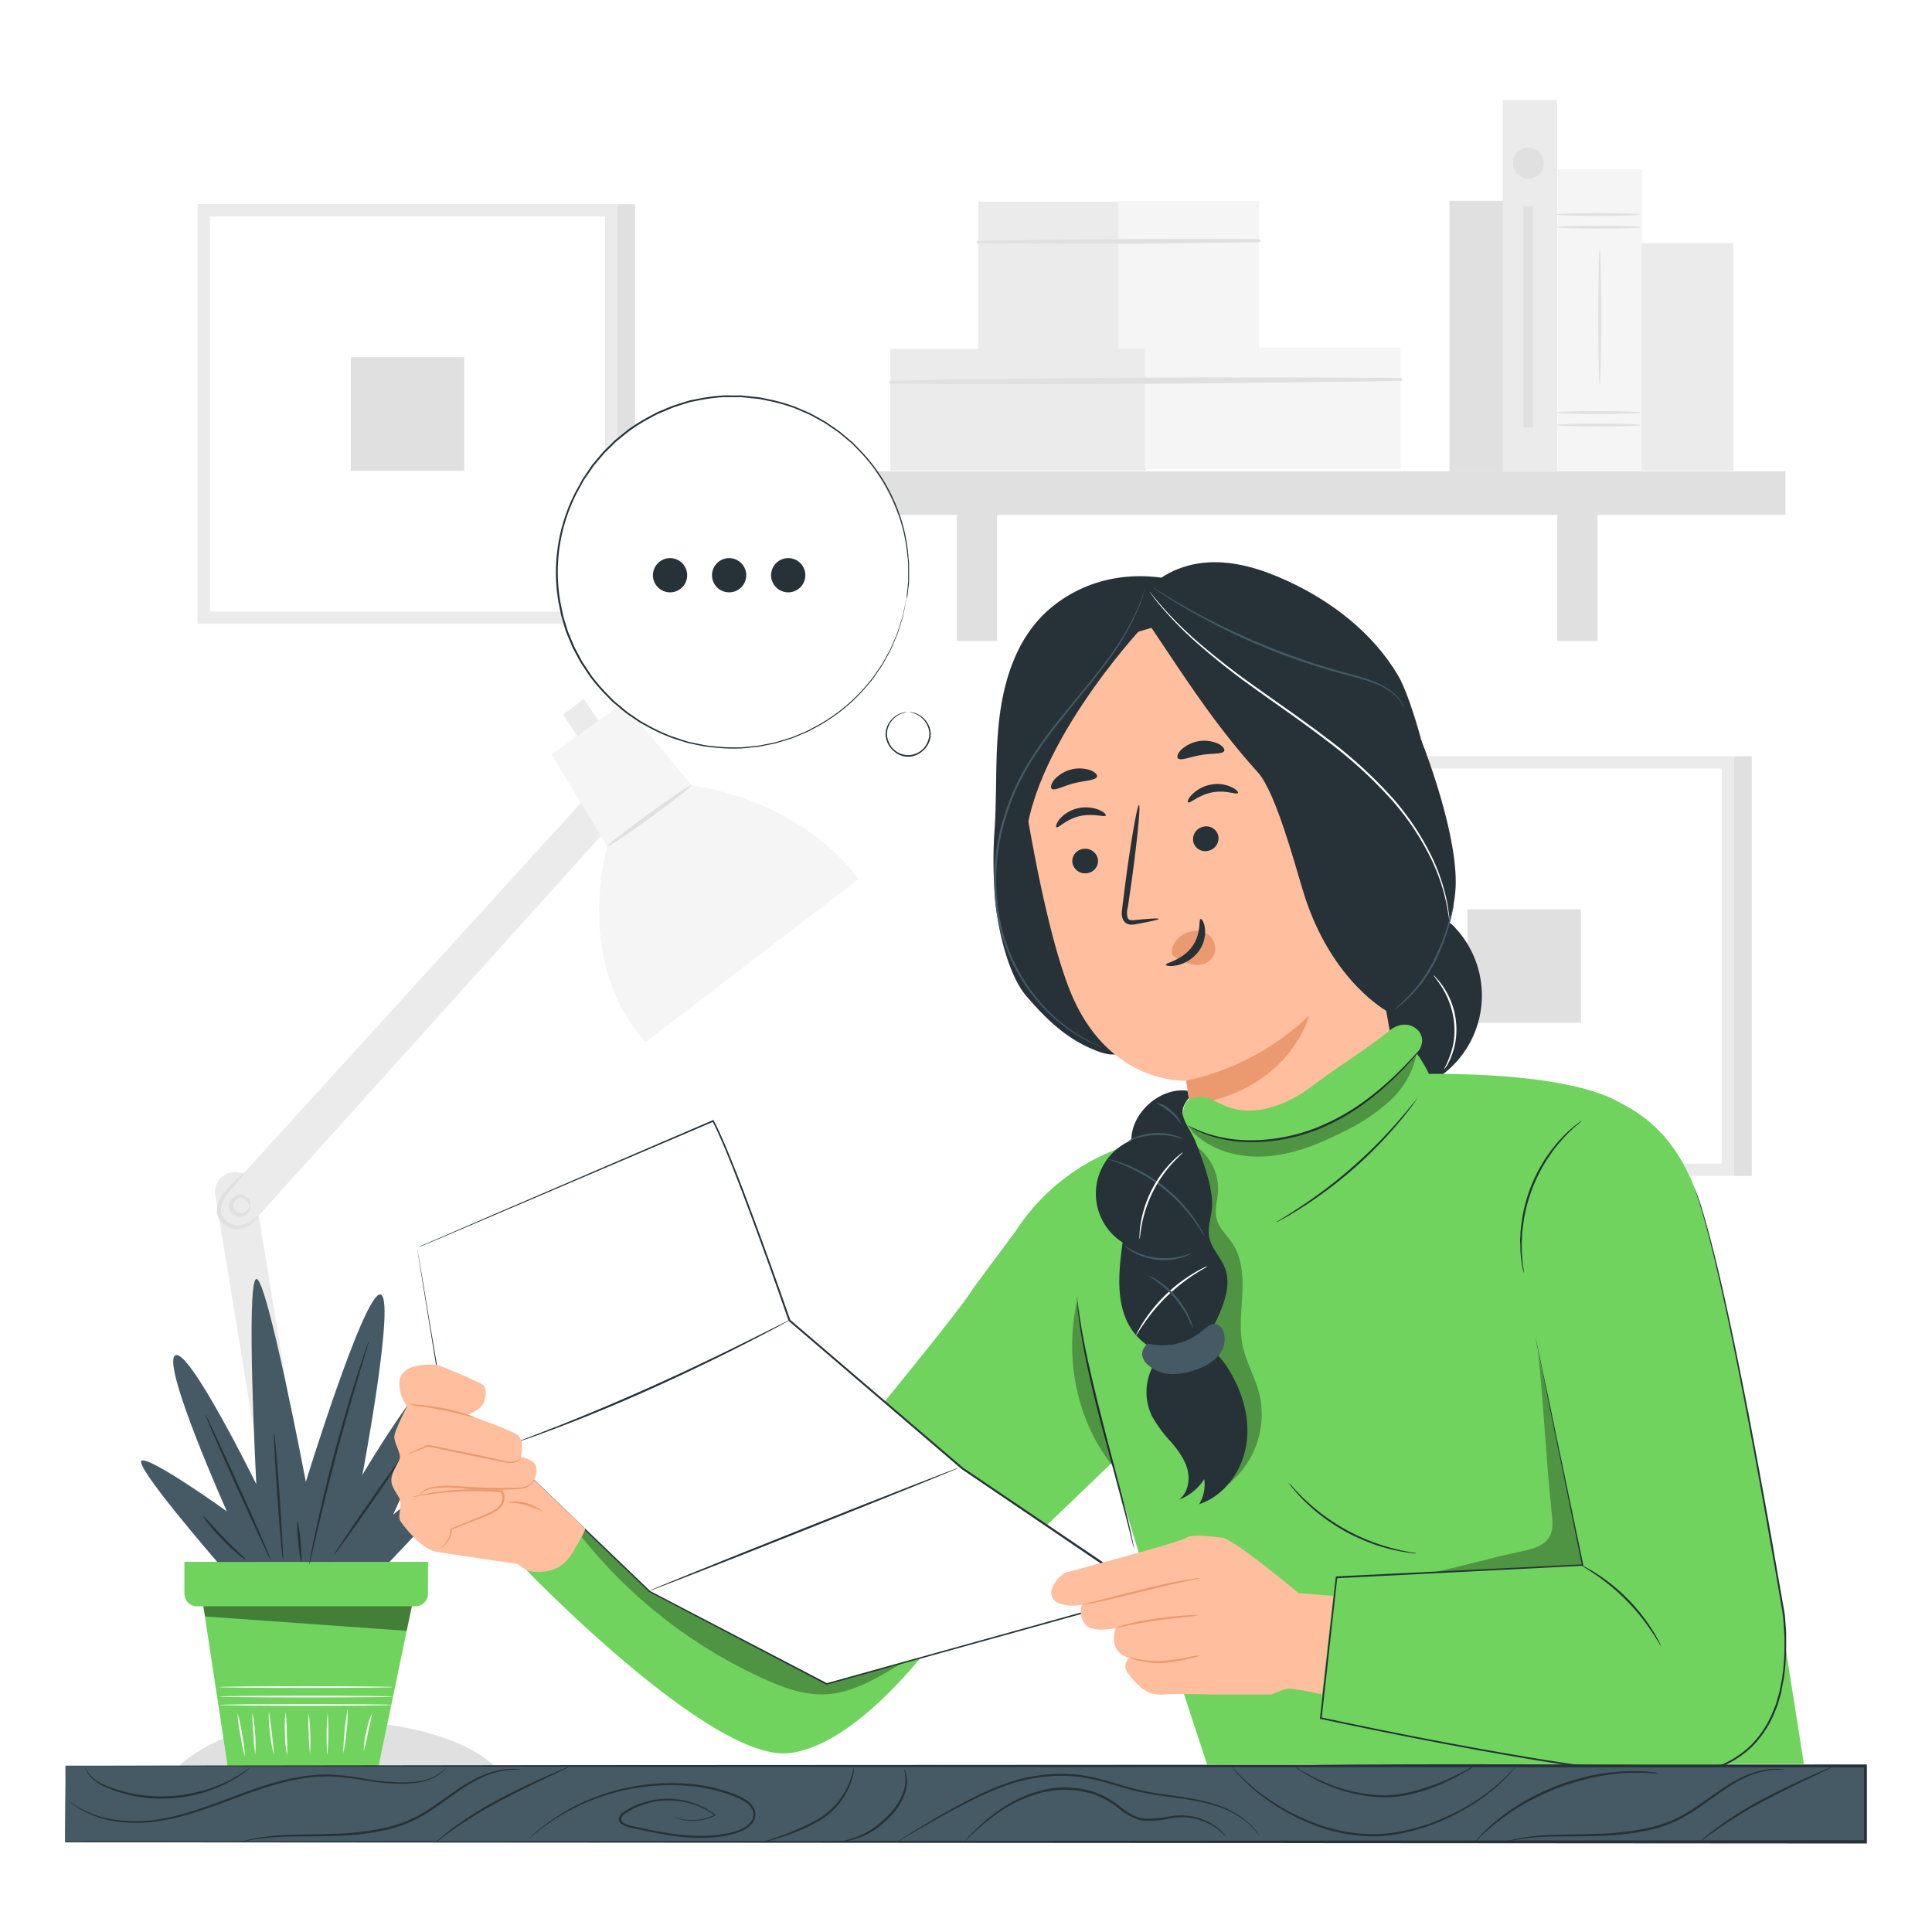 <svg class="animated" id="freepik_stories-reading-a-letter" xmlns="http://www.w3.org/2000/svg" viewBox="0 0 500 500" version="1.1" xmlns:xlink="http://www.w3.org/1999/xlink" xmlns:svgjs="http://svgjs.com/svgjs"><style>svg#freepik_stories-reading-a-letter:not(.animated) .animable {opacity: 0;}svg#freepik_stories-reading-a-letter.animated #freepik--Character--inject-31 {animation: 6s Infinite  linear floating;animation-delay: 0s;}            @keyframes floating {                0% {                    opacity: 1;                    transform: translateY(0px);                }                50% {                    transform: translateY(-10px);                }                100% {                    opacity: 1;                    transform: translateY(0px);                }            }        </style><g id="freepik--background-complete--inject-31" class="animable animator-active" style="transform-origin: 253.42px 242.211px;"><path d="M65.86,307.7a5.13,5.13,0,1,0-10.15,1.52l22.5,137.27H88.47Z" style="fill: rgb(235, 235, 235); transform-origin: 72.061px 374.907px; --darkreader-inline-fill: #dbd8d4;" id="elum57es9zcd" class="animable" data-darkreader-inline-fill=""></path><path d="M57.84,309.39l92.71-101.85.68,1.12,4.49,7.44L65.45,316.27a5.13,5.13,0,1,1-7.61-6.88Z" style="fill: rgb(235, 235, 235); transform-origin: 106.093px 262.777px; --darkreader-inline-fill: #dbd8d4;" id="eld3wm4nadncb" class="animable" data-darkreader-inline-fill=""></path><path d="M64.65,312c.07,0,.16-.21.12-.64a2.39,2.39,0,0,0-.85-1.58,2.77,2.77,0,0,0-2.68-.5,2.87,2.87,0,0,0,0,5.45,2.75,2.75,0,0,0,2.68-.51,2.35,2.35,0,0,0,.85-1.57c0-.43,0-.65-.12-.65s-.16,1-1.18,1.64a2.08,2.08,0,0,1-1.9.19,2,2,0,0,1,0-3.65,2.08,2.08,0,0,1,1.9.19C64.49,311.07,64.49,312.06,64.65,312Z" style="fill: rgb(224, 224, 224); transform-origin: 62.025px 312.005px; --darkreader-inline-fill: #d4d1cb;" id="elfuy8d6b6qr" class="animable" data-darkreader-inline-fill=""></path><path d="M63.24,303.46c-.11-.09-1.17.89-2.79,2.56a38,38,0,0,0-2.78,3.06,6.41,6.41,0,0,0-1.46,5.07,5.15,5.15,0,0,0,3.77,3.7,5.49,5.49,0,0,0,4.26-.59c2.08-1.31,2.81-2.64,2.74-2.69s-1.1,1-3.08,2a4.91,4.91,0,0,1-3.66.32,4.31,4.31,0,0,1-3-3,5.71,5.71,0,0,1,1.22-4.28c.86-1.21,1.83-2.23,2.55-3.14C62.48,304.72,63.34,303.56,63.24,303.46Z" style="fill: rgb(224, 224, 224); transform-origin: 61.564px 310.748px; --darkreader-inline-fill: #d4d1cb;" id="el2swaj67bfja" class="animable" data-darkreader-inline-fill=""></path><path d="M129.17,458.6H44.76s10.78-13.43,38.88-13.43C109.81,445.17,125.4,452.86,129.17,458.6Z" style="fill: rgb(224, 224, 224); transform-origin: 86.965px 451.885px; --darkreader-inline-fill: #d4d1cb;" id="el5z23ewh3cmc" class="animable" data-darkreader-inline-fill=""></path><polygon points="150.02 191.39 145.73 184.96 151.03 180.89 155.58 187.37 150.02 191.39" style="fill: rgb(235, 235, 235); transform-origin: 150.655px 186.14px; --darkreader-inline-fill: #dbd8d4;" id="el000iv6oj08lg9u" class="animable" data-darkreader-inline-fill=""></polygon><path d="M142.75,195.28l18.48-13.4L179,203.21c30.76,5,43.16,24.31,43.16,24.31l-55.07,42.17c-18.85-20.84-9.92-50.6-9.92-50.6Z" style="fill: rgb(245, 245, 245); transform-origin: 182.455px 225.785px; --darkreader-inline-fill: #e2dfdb;" id="elxdfix6naxwa" class="animable" data-darkreader-inline-fill=""></path><path d="M157.13,219.09c.17.23,5.2-3.13,11.22-7.51s10.78-8.13,10.61-8.36-5.19,3.13-11.22,7.51S157,218.86,157.13,219.09Z" style="fill: rgb(224, 224, 224); transform-origin: 168.046px 211.155px; --darkreader-inline-fill: #d4d1cb;" id="el6xy94sihb3g" class="animable" data-darkreader-inline-fill=""></path><rect x="51.14" y="52.81" width="108.64" height="108.64" style="fill: rgb(235, 235, 235); transform-origin: 105.46px 107.13px; --darkreader-inline-fill: #dbd8d4;" id="elhdlbkrp2zgp" class="animable" data-darkreader-inline-fill=""></rect><rect x="54.34" y="56.01" width="102.25" height="102.25" style="fill: rgb(255, 255, 255); transform-origin: 105.465px 107.135px; --darkreader-inline-fill: #e8e6e3;" id="elj47b4jmixn" class="animable" data-darkreader-inline-fill=""></rect><rect x="90.78" y="92.45" width="29.36" height="29.36" style="fill: rgb(224, 224, 224); transform-origin: 105.46px 107.13px; --darkreader-inline-fill: #d4d1cb;" id="el57ynx4w9nwa" class="animable" data-darkreader-inline-fill=""></rect><rect x="159.78" y="52.84" width="4.58" height="108.61" style="fill: rgb(224, 224, 224); transform-origin: 162.07px 107.145px; --darkreader-inline-fill: #d4d1cb;" id="elqrv7j860vj" class="animable" data-darkreader-inline-fill=""></rect><rect x="340.14" y="195.69" width="108.64" height="108.64" style="fill: rgb(235, 235, 235); transform-origin: 394.46px 250.01px; --darkreader-inline-fill: #dbd8d4;" id="elyv49iz8cng" class="animable" data-darkreader-inline-fill=""></rect><rect x="343.33" y="198.89" width="102.25" height="102.25" style="fill: rgb(255, 255, 255); transform-origin: 394.455px 250.015px; --darkreader-inline-fill: #e8e6e3;" id="elwbcruczhy5" class="animable" data-darkreader-inline-fill=""></rect><rect x="379.78" y="235.33" width="29.36" height="29.36" style="fill: rgb(224, 224, 224); transform-origin: 394.46px 250.01px; --darkreader-inline-fill: #d4d1cb;" id="el0opej3u3cw2d" class="animable" data-darkreader-inline-fill=""></rect><rect x="448.78" y="195.72" width="4.58" height="108.61" style="fill: rgb(224, 224, 224); transform-origin: 451.07px 250.025px; --darkreader-inline-fill: #d4d1cb;" id="elmtt9pxd58xj" class="animable" data-darkreader-inline-fill=""></rect><g id="elamttkr0a7ic"><rect x="375.13" y="51.97" width="14.07" height="70" style="fill: rgb(224, 224, 224); transform-origin: 382.165px 86.97px; transform: rotate(-0.31deg); --darkreader-inline-fill: #d4d1cb;" class="animable" data-darkreader-inline-fill=""></rect></g><g id="elrslu1sdgj1"><rect x="253.17" y="52.21" width="36.43" height="38.65" style="fill: rgb(235, 235, 235); transform-origin: 271.385px 71.535px; transform: rotate(-0.31deg); --darkreader-inline-fill: #dbd8d4;" class="animable" data-darkreader-inline-fill=""></rect></g><g id="elyylhmay48xl"><rect x="289.43" y="52.02" width="36.43" height="38.65" style="fill: rgb(245, 245, 245); transform-origin: 307.645px 71.345px; transform: rotate(-0.31deg); --darkreader-inline-fill: #e2dfdb;" class="animable" data-darkreader-inline-fill=""></rect></g><path d="M253.12,63q36.31.3,72.69-.33a.39.39,0,0,0,0-.78c-24.21-.13-48.49,0-72.69.45a.33.33,0,0,0,0,.66Z" style="fill: rgb(224, 224, 224); transform-origin: 289.495px 62.469px; --darkreader-inline-fill: #d4d1cb;" id="ellbv8jpb16z" class="animable" data-darkreader-inline-fill=""></path><g id="el2v0x3ax4ndr"><rect x="230.43" y="90.29" width="66.19" height="31.49" style="fill: rgb(235, 235, 235); transform-origin: 263.525px 106.035px; transform: rotate(-0.31deg); --darkreader-inline-fill: #dbd8d4;" class="animable" data-darkreader-inline-fill=""></rect></g><g id="elemx1lfand0a"><rect x="296.31" y="89.94" width="66.19" height="31.49" style="fill: rgb(245, 245, 245); transform-origin: 329.405px 105.685px; transform: rotate(-0.31deg); --darkreader-inline-fill: #e2dfdb;" class="animable" data-darkreader-inline-fill=""></rect></g><path d="M230.4,99.23c44,.5,88.09,0,132.06-.65a.39.39,0,0,0,0-.78c-44-.23-88.1-.2-132.07.76a.34.34,0,0,0,0,.67Z" style="fill: rgb(224, 224, 224); transform-origin: 296.479px 98.557px; --darkreader-inline-fill: #d4d1cb;" id="elzhh3f637spi" class="animable" data-darkreader-inline-fill=""></path><rect x="205.64" y="121.96" width="256.44" height="11.28" style="fill: rgb(224, 224, 224); transform-origin: 333.86px 127.6px; --darkreader-inline-fill: #d4d1cb;" id="elkmo2sa1927" class="animable" data-darkreader-inline-fill=""></rect><rect x="247.63" y="127.39" width="10.41" height="38.5" style="fill: rgb(224, 224, 224); transform-origin: 252.835px 146.64px; --darkreader-inline-fill: #d4d1cb;" id="el0igxomm7mje8" class="animable" data-darkreader-inline-fill=""></rect><rect x="403.03" y="127.39" width="10.41" height="38.5" style="fill: rgb(224, 224, 224); transform-origin: 408.235px 146.64px; --darkreader-inline-fill: #d4d1cb;" id="el377riq4dhri" class="animable" data-darkreader-inline-fill=""></rect><g id="elfg3lrf4g5ej"><rect x="388.93" y="25.86" width="14.07" height="96.28" style="fill: rgb(235, 235, 235); transform-origin: 395.965px 74px; transform: rotate(-0.31deg); --darkreader-inline-fill: #dbd8d4;" class="animable" data-darkreader-inline-fill=""></rect></g><g id="el827v2loue3x"><rect x="403.07" y="43.81" width="21.86" height="78.02" style="fill: rgb(245, 245, 245); transform-origin: 414px 82.82px; transform: rotate(-0.31deg); --darkreader-inline-fill: #e2dfdb;" class="animable" data-darkreader-inline-fill=""></rect></g><path d="M424.57,58.78c0,.21-4.89.38-10.93.38s-10.93-.17-10.93-.38,4.89-.38,10.93-.38S424.57,58.57,424.57,58.78Z" style="fill: rgb(224, 224, 224); transform-origin: 413.64px 58.78px; --darkreader-inline-fill: #d4d1cb;" id="elzxhqo2qlv6" class="animable" data-darkreader-inline-fill=""></path><path d="M424.57,55.5c0,.21-4.89.38-10.93.38s-10.93-.17-10.93-.38,4.89-.38,10.93-.38S424.57,55.29,424.57,55.5Z" style="fill: rgb(224, 224, 224); transform-origin: 413.64px 55.5px; --darkreader-inline-fill: #d4d1cb;" id="elp0akvm20c5a" class="animable" data-darkreader-inline-fill=""></path><path d="M424.57,110c0,.21-4.89.38-10.93.38s-10.93-.17-10.93-.38,4.89-.38,10.93-.38S424.57,109.82,424.57,110Z" style="fill: rgb(224, 224, 224); transform-origin: 413.64px 110px; --darkreader-inline-fill: #d4d1cb;" id="elv6x1il02gwq" class="animable" data-darkreader-inline-fill=""></path><path d="M424.57,106.75c0,.21-4.89.38-10.93.38s-10.93-.17-10.93-.38,4.89-.37,10.93-.37S424.57,106.55,424.57,106.75Z" style="fill: rgb(224, 224, 224); transform-origin: 413.64px 106.755px; --darkreader-inline-fill: #d4d1cb;" id="elkkwwtawkyfc" class="animable" data-darkreader-inline-fill=""></path><path d="M414,99.6c-.21,0-.37-7.87-.37-17.58s.16-17.58.37-17.58.38,7.87.38,17.58S414.2,99.6,414,99.6Z" style="fill: rgb(224, 224, 224); transform-origin: 414.005px 82.02px; --darkreader-inline-fill: #d4d1cb;" id="el83zub6kxsd" class="animable" data-darkreader-inline-fill=""></path><rect x="424.81" y="62.91" width="23.79" height="58.89" style="fill: rgb(235, 235, 235); transform-origin: 436.705px 92.355px; --darkreader-inline-fill: #dbd8d4;" id="el7ek3yl53q2f" class="animable" data-darkreader-inline-fill=""></rect><path d="M399.54,42.27a4,4,0,1,1-4-4.05A4,4,0,0,1,399.54,42.27Z" style="fill: rgb(224, 224, 224); transform-origin: 395.54px 42.22px; --darkreader-inline-fill: #d4d1cb;" id="el03b9niswzeo2" class="animable" data-darkreader-inline-fill=""></path><rect x="394.25" y="53.39" width="2.5" height="57.27" style="fill: rgb(224, 224, 224); transform-origin: 395.5px 82.025px; --darkreader-inline-fill: #d4d1cb;" id="elv7q6keo6az" class="animable" data-darkreader-inline-fill=""></rect></g><g id="freepik--Plant--inject-31" class="animable" style="transform-origin: 80.723px 394.047px;"><polygon points="52.2 412.94 58.92 457.1 97.96 457.1 107.02 413.58 52.2 412.94" style="fill: rgb(112, 211, 94); transform-origin: 79.61px 435.02px; --darkreader-inline-fill: #77d566;" id="elvcydtskjfb" class="animable" data-darkreader-inline-fill=""></polygon><path d="M101.56,441.24c0,.13-10,.23-22.34.23s-22.34-.1-22.34-.23,10-.23,22.34-.23S101.56,441.11,101.56,441.24Z" style="fill: rgb(250, 250, 250); transform-origin: 79.22px 441.24px; --darkreader-inline-fill: #e5e3df;" id="elah4eb1mr7f8" class="animable" data-darkreader-inline-fill=""></path><path d="M101.71,439.07c0,.12-10.07.23-22.49.23s-22.49-.11-22.49-.23,10.07-.23,22.49-.23S101.71,438.94,101.71,439.07Z" style="fill: rgb(250, 250, 250); transform-origin: 79.22px 439.07px; --darkreader-inline-fill: #e5e3df;" id="ela45xvhtufbi" class="animable" data-darkreader-inline-fill=""></path><path d="M101.64,436.62c0,.12-10.07.22-22.49.22s-22.5-.1-22.5-.22,10.07-.23,22.5-.23S101.64,436.49,101.64,436.62Z" style="fill: rgb(250, 250, 250); transform-origin: 79.145px 436.615px; --darkreader-inline-fill: #e5e3df;" id="elejhuoxcpe4c" class="animable" data-darkreader-inline-fill=""></path><path d="M63.41,454.58a35.13,35.13,0,0,1-1.2-5.56,36.09,36.09,0,0,1-.75-5.64,33.84,33.84,0,0,1,1.2,5.56A35.8,35.8,0,0,1,63.41,454.58Z" style="fill: rgb(250, 250, 250); transform-origin: 62.435px 448.98px; --darkreader-inline-fill: #e5e3df;" id="eluvuat1hwmql" class="animable" data-darkreader-inline-fill=""></path><path d="M66.06,454.11a42.35,42.35,0,0,1-.48-5.43,46.27,46.27,0,0,1-.26-5.44,42.46,42.46,0,0,1,.74,10.87Z" style="fill: rgb(250, 250, 250); transform-origin: 65.728px 448.675px; --darkreader-inline-fill: #e5e3df;" id="eltefq16nor9a" class="animable" data-darkreader-inline-fill=""></path><path d="M70.9,454.11a27.55,27.55,0,0,1-1-5.57,27.21,27.21,0,0,1-.3-5.64,165.74,165.74,0,0,1,1.31,11.21Z" style="fill: rgb(250, 250, 250); transform-origin: 70.237px 448.505px; --darkreader-inline-fill: #e5e3df;" id="elp610iejxhfg" class="animable" data-darkreader-inline-fill=""></path><path d="M74.3,454.34a28,28,0,0,1-.54-5.65,28.52,28.52,0,0,1,.17-5.68,49.53,49.53,0,0,1,.29,5.66A47.88,47.88,0,0,1,74.3,454.34Z" style="fill: rgb(250, 250, 250); transform-origin: 74.02px 448.675px; --darkreader-inline-fill: #e5e3df;" id="el3p19w2ptnnb" class="animable" data-darkreader-inline-fill=""></path><path d="M80.31,454.11a32.68,32.68,0,0,1-.41-5.37,31.22,31.22,0,0,1,0-5.38,63,63,0,0,1,.36,10.75Z" style="fill: rgb(250, 250, 250); transform-origin: 80.064px 448.735px; --darkreader-inline-fill: #e5e3df;" id="elc7mtqkonfy" class="animable" data-darkreader-inline-fill=""></path><path d="M84.71,454.34a65.53,65.53,0,0,1,.09-11.09,68.46,68.46,0,0,1-.09,11.09Z" style="fill: rgb(250, 250, 250); transform-origin: 84.75px 448.795px; --darkreader-inline-fill: #e5e3df;" id="elqdaee8mo4w" class="animable" data-darkreader-inline-fill=""></path><path d="M88.83,453.75A72.88,72.88,0,0,1,90,442.2a39.2,39.2,0,0,1-.33,5.8A37.72,37.72,0,0,1,88.83,453.75Z" style="fill: rgb(250, 250, 250); transform-origin: 89.418px 447.975px; --darkreader-inline-fill: #e5e3df;" id="eld8z4qz5de4" class="animable" data-darkreader-inline-fill=""></path><path d="M94.14,453.17a20,20,0,0,1,.65-4.93,19.59,19.59,0,0,1,1.46-4.76,45.5,45.5,0,0,1-1,4.86A42.86,42.86,0,0,1,94.14,453.17Z" style="fill: rgb(250, 250, 250); transform-origin: 95.195px 448.325px; --darkreader-inline-fill: #e5e3df;" id="el50q9qdb32ge" class="animable" data-darkreader-inline-fill=""></path><path d="M47.73,404.2v8.26A3.24,3.24,0,0,0,51,415.71H107.5a3.25,3.25,0,0,0,3.26-3.25V404.2Z" style="fill: rgb(112, 211, 94); transform-origin: 79.245px 409.955px; --darkreader-inline-fill: #77d566;" id="elx6ho4zszw4" class="animable" data-darkreader-inline-fill=""></path><g id="elzvwhuqy0a7n"><g style="opacity: 0.4; transform-origin: 79.605px 418.885px;" class="animable"><polygon points="52.63 415.71 53.1 418.34 105.25 422.06 106.58 415.71 52.63 415.71" id="el1fxnxst3hka" class="animable" style="transform-origin: 79.605px 418.885px;"></polygon></g></g><path d="M56.24,404.24S34.26,378.91,36.7,378s22,13.12,22,13.12-16.79-37.54-13.43-40.29,21.06,33.27,21.06,33.27-2.75-52.49,0-53.1,12.82,52.49,12.82,52.49S94.09,335,98.36,335s-4.58,46.7-4.58,46.7,17.7-29.91,20.45-25.94S101.72,392,101.72,392s22.28-18.62,23.19-16.18-24.11,28.39-24.11,28.39Z" style="fill: rgb(69, 90, 100); transform-origin: 80.723px 367.617px; --darkreader-inline-fill: #b3aca2;" id="elh1yrre38td" class="animable" data-darkreader-inline-fill=""></path><path d="M53.17,366.09c.15-.07,4,8.28,8.71,18.66s8.31,18.84,8.15,18.91-4-8.29-8.7-18.66S53,366.15,53.17,366.09Z" style="fill: rgb(38, 50, 56); transform-origin: 61.6px 384.875px; --darkreader-inline-fill: #cac6bf;" id="el3j7n8ds8i6a" class="animable" data-darkreader-inline-fill=""></path><path d="M70.93,370.75c.16,0,.81,7.36,1.44,16.45s1,16.49.85,16.5-.82-7.35-1.45-16.45S70.76,370.77,70.93,370.75Z" style="fill: rgb(38, 50, 56); transform-origin: 72.071px 387.225px; --darkreader-inline-fill: #cac6bf;" id="elp95o3ujb4z" class="animable" data-darkreader-inline-fill=""></path><path d="M95.41,347.24a2.07,2.07,0,0,1-.13.6c-.12.45-.28,1-.48,1.67-.46,1.53-1.08,3.6-1.84,6.11-1.55,5.17-3.63,12.32-5.75,20.26s-3.88,15.19-5.11,20.44c-.59,2.56-1.09,4.66-1.45,6.22-.16.68-.3,1.23-.41,1.69a2.29,2.29,0,0,1-.19.58,2.71,2.71,0,0,1,.07-.61l.3-1.71c.27-1.48.71-3.62,1.27-6.26,1.12-5.28,2.81-12.54,4.94-20.5s4.27-15.1,5.93-20.23c.82-2.57,1.52-4.64,2-6.07.24-.65.43-1.19.59-1.63A2.71,2.71,0,0,1,95.41,347.24Z" style="fill: rgb(38, 50, 56); transform-origin: 87.73px 376.025px; --darkreader-inline-fill: #cac6bf;" id="els8qwa9dj6gm" class="animable" data-darkreader-inline-fill=""></path><path d="M106,374.3c.14.1-4.15,6.5-9.58,14.29s-9.94,14-10.07,13.94,4.15-6.49,9.58-14.29S105.87,374.21,106,374.3Z" style="fill: rgb(38, 50, 56); transform-origin: 96.175px 388.415px; --darkreader-inline-fill: #cac6bf;" id="el6nkl1yqrk7f" class="animable" data-darkreader-inline-fill=""></path><path d="M63.65,403.7a8.62,8.62,0,0,1-1.92-1.37,51.57,51.57,0,0,1-4.18-3.86,53.48,53.48,0,0,1-3.75-4.28,8.4,8.4,0,0,1-1.33-2c.14-.11,2.43,2.66,5.51,5.82S63.77,403.56,63.65,403.7Z" style="fill: rgb(38, 50, 56); transform-origin: 58.062px 397.943px; --darkreader-inline-fill: #cac6bf;" id="elkvjefpjhlrr" class="animable" data-darkreader-inline-fill=""></path><path d="M77,393.64c.17,0,.52,2.32.78,5.22s.35,5.27.18,5.28-.51-2.32-.78-5.22A24.12,24.12,0,0,1,77,393.64Z" style="fill: rgb(38, 50, 56); transform-origin: 77.489px 398.89px; --darkreader-inline-fill: #cac6bf;" id="elf2r8q48vluq" class="animable" data-darkreader-inline-fill=""></path></g><g id="freepik--Character--inject-31" class="animable" style="transform-origin: 284.069px 302.495px;"><path d="M362.53,282.85a25.65,25.65,0,0,0,14.17-42.63,6.65,6.65,0,0,0-3.38-2.26c-2.85-.58-5.23,2.07-6.92,4.44l-12.24,17.08" style="fill: rgb(38, 50, 56); transform-origin: 368.836px 260.365px; --darkreader-inline-fill: #cac6bf;" id="elwyw2q8kx21f" class="animable" data-darkreader-inline-fill=""></path><path d="M358.81,264.42c10.19-7.25,16.71-21.29,17.83-33.74s-6.91-35.83-12.24-47.14c-6.49-13.77-9.17,5.91-13.82,8.32-2.77,1.43-4.33,4.56-4.68,7.66s.3,6.21,1,9.26q6,27.81,12,55.64" style="fill: rgb(38, 50, 56); transform-origin: 361.274px 221.555px; --darkreader-inline-fill: #cac6bf;" id="elh96tt2e4mo" class="animable" data-darkreader-inline-fill=""></path><path d="M309.28,151.53c-20.39-6.67-34.26,1.9-40.51,8.88s-9.07,16.4-10.16,25.7-.61,18.7-1.17,28a112.16,112.16,0,0,0-.06,16.19c.3,7.86,3.1,21.48,8.22,27.46,4.92,5.74,10,10.73,17,13.7,2.5,1.07,5.43,2.13,7.83.86,1.75-.91,2.71-2.82,3.54-4.61a364.57,364.57,0,0,0,30.22-102.44" style="fill: rgb(38, 50, 56); transform-origin: 290.653px 211.01px; --darkreader-inline-fill: #cac6bf;" id="elag4ykyb98sr" class="animable" data-darkreader-inline-fill=""></path><path d="M333.84,169.32l-34.55-7.22L291,164.55c-19,3.36-28.44,26.59-25.89,42,2.83,17.12,7,37.9,11.87,50,9.87,24.38,30,23.12,30,23.12s1,7,2.32,15.49a27.25,27.25,0,0,0,32.27,22.56h0a27.25,27.25,0,0,0,21.5-31.41L343.89,176.51A9.15,9.15,0,0,0,333.84,169.32Z" style="fill: rgb(255, 190, 157); transform-origin: 314.088px 240.174px; --darkreader-inline-fill: #ffb087;" id="el626dqk1h69w" class="animable" data-darkreader-inline-fill=""></path><path d="M277.56,223.41a3.33,3.33,0,0,0,3.89,2.55,3.18,3.18,0,0,0,2.67-3.7,3.34,3.34,0,0,0-3.88-2.55A3.19,3.19,0,0,0,277.56,223.41Z" style="fill: rgb(38, 50, 56); transform-origin: 280.841px 222.837px; --darkreader-inline-fill: #cac6bf;" id="elzsqspvxcbrl" class="animable" data-darkreader-inline-fill=""></path><path d="M273.42,214.06c.5.33,2.54-2.06,6-2.85s6.46.35,6.74-.16c.15-.23-.44-.9-1.75-1.46a9.18,9.18,0,0,0-5.51-.4,8.83,8.83,0,0,0-4.68,2.8C273.37,213.07,273.18,213.92,273.42,214.06Z" style="fill: rgb(38, 50, 56); transform-origin: 279.753px 211.516px; --darkreader-inline-fill: #cac6bf;" id="elupxi6kwf2dj" class="animable" data-darkreader-inline-fill=""></path><path d="M299.88,237.8c0-.2-2.29-.08-5.91.29-.92.11-1.8.13-2.09-.45a4.66,4.66,0,0,1,0-2.78c.34-2.35.7-4.81,1.07-7.4,1.43-10.51,2.25-19.08,1.82-19.13s-1.93,8.43-3.36,18.94q-.5,3.89-.94,7.42c-.11,1.09-.42,2.37.34,3.6a2.31,2.31,0,0,0,1.77,1,6.06,6.06,0,0,0,1.56-.14C297.71,238.49,299.91,238,299.88,237.8Z" style="fill: rgb(38, 50, 56); transform-origin: 295.097px 223.812px; --darkreader-inline-fill: #cac6bf;" id="elf2w3meuqp4l" class="animable" data-darkreader-inline-fill=""></path><path d="M307,279.69a66,66,0,0,0,31.81-16.87s-5,19.63-30.86,23.11Z" style="fill: rgb(235, 153, 110); transform-origin: 322.905px 274.375px; --darkreader-inline-fill: #eb986d;" id="el8ug2ztevemi" class="animable" data-darkreader-inline-fill=""></path><path d="M303.49,245a6.53,6.53,0,0,1,5.14-4,5.17,5.17,0,0,1,4.5,1.24,4.53,4.53,0,0,1,1.1,4.73,4.64,4.64,0,0,1-4.47,2.75,11.66,11.66,0,0,1-5.11-1.71,3.5,3.5,0,0,1-1.23-.89A2.77,2.77,0,0,1,303.49,245Z" style="fill: rgb(235, 153, 110); transform-origin: 308.864px 245.312px; --darkreader-inline-fill: #eb986d;" id="el6b8ini6ivyt" class="animable" data-darkreader-inline-fill=""></path><path d="M310.71,237.84c-.57.1.3,3.89-2.33,7.33s-6.75,4-6.66,4.5c0,.25,1.07.52,2.79.18a9.71,9.71,0,0,0,5.61-3.54,8.42,8.42,0,0,0,1.71-6.09C311.61,238.6,311,237.76,310.71,237.84Z" style="fill: rgb(38, 50, 56); transform-origin: 306.8px 243.922px; --darkreader-inline-fill: #cac6bf;" id="elnsg81lm4q5c" class="animable" data-darkreader-inline-fill=""></path><path d="M272.17,204.12c.79.65,3-.73,5.89-1.44s5.47-.7,5.84-1.66c.16-.46-.41-1.16-1.66-1.67a8.77,8.77,0,0,0-9.45,2.5C272,202.9,271.81,203.79,272.17,204.12Z" style="fill: rgb(38, 50, 56); transform-origin: 277.961px 201.58px; --darkreader-inline-fill: #cac6bf;" id="elmckiomfjlf" class="animable" data-darkreader-inline-fill=""></path><path d="M315.28,216.27a3.33,3.33,0,0,1-2.52,3.9,3.18,3.18,0,0,1-3.94-2.3,3.33,3.33,0,0,1,2.52-3.9A3.18,3.18,0,0,1,315.28,216.27Z" style="fill: rgb(38, 50, 56); transform-origin: 312.05px 217.07px; --darkreader-inline-fill: #cac6bf;" id="elax0tzlcrxs" class="animable" data-darkreader-inline-fill=""></path><path d="M320.38,205.24c-.32.51-3.16-.85-6.67-.17s-5.77,2.94-6.23,2.58c-.22-.15,0-1,1-2a9.19,9.19,0,0,1,4.88-2.59,8.69,8.69,0,0,1,5.41.67C320,204.31,320.54,205,320.38,205.24Z" style="fill: rgb(38, 50, 56); transform-origin: 313.905px 205.291px; --darkreader-inline-fill: #cac6bf;" id="eljdkjbur4g3e" class="animable" data-darkreader-inline-fill=""></path><path d="M316.84,194.33c-.46.92-3,.55-6,1.07s-5.29,1.57-6,.85c-.33-.36-.1-1.24.84-2.2a8.79,8.79,0,0,1,9.65-1.55C316.54,193.13,317,193.89,316.84,194.33Z" style="fill: rgb(38, 50, 56); transform-origin: 310.784px 194.097px; --darkreader-inline-fill: #cac6bf;" id="el0az1709fftng" class="animable" data-darkreader-inline-fill=""></path><path d="M302.52,158.71c7.58-4.75,20.25-5.87,28.21-1.8s13.82,11.61,17,20,3.29,21.57,2.52,30.47C334,192.71,316.87,175.51,301,160.43Z" style="fill: rgb(38, 50, 56); transform-origin: 325.824px 180.896px; --darkreader-inline-fill: #cac6bf;" id="elze3b2axuvoq" class="animable" data-darkreader-inline-fill=""></path><path d="M294.89,152.1c-45.89,1.69-29.65,68.65-29.65,68.65h0c0-25.74,30.07-58.05,30.07-58.05l6.84-2.45Z" style="fill: rgb(38, 50, 56); transform-origin: 282.3px 186.425px; --darkreader-inline-fill: #cac6bf;" id="elkpgbj7q4khj" class="animable" data-darkreader-inline-fill=""></path><path d="M348.82,220.16c-.43-1.89.72-6.83,2.52-7.55,4.79-1.93,13.84-3.6,16.84,9,4.1,17.23-14.05,17.79-14.19,17.3S350.31,226.67,348.82,220.16Z" style="fill: rgb(255, 190, 157); transform-origin: 358.756px 225.147px; --darkreader-inline-fill: #ffb087;" id="el81hft7o6pv" class="animable" data-darkreader-inline-fill=""></path><path d="M355.38,231.56c.07-.08.35.13.91.25a3.14,3.14,0,0,0,2.26-.49c1.66-1.1,2.51-4.36,1.85-7.48a10.17,10.17,0,0,0-1.86-4.1,3.58,3.58,0,0,0-2.81-1.77,1.56,1.56,0,0,0-1.57,1.25c-.12.53.07.85,0,.9s-.44-.2-.47-.94a1.93,1.93,0,0,1,.42-1.24,2.33,2.33,0,0,1,1.56-.84,4.36,4.36,0,0,1,3.77,1.93,10.56,10.56,0,0,1,2.18,4.55c.72,3.5-.29,7.17-2.61,8.49a3.28,3.28,0,0,1-2.85.19C355.51,232,355.33,231.6,355.38,231.56Z" style="fill: rgb(235, 153, 110); transform-origin: 357.769px 224.798px; --darkreader-inline-fill: #eb986d;" id="elrft5zqd6kf8" class="animable" data-darkreader-inline-fill=""></path><path d="M361.85,174.86c-6.58-11.14-17.35-19.39-29.13-24.73-6.32-2.86-13.17-5-20.1-4.58s-13.95,3.67-17.55,9.61l-1,1.51c10.75,15.68,18.75,29.15,31.5,43.26,4.69,5.19,9.81,24.78,11.9,31.45,7.16,22.76,21.7,30.45,21.7,30.45C386.72,256.92,368.43,186,361.85,174.86Z" style="fill: rgb(38, 50, 56); transform-origin: 333.99px 203.664px; --darkreader-inline-fill: #cac6bf;" id="el3r2gepgkc9w" class="animable" data-darkreader-inline-fill=""></path><path d="M373.77,276.71c-.09-.06.7-1.31,1.5-3.54a20.66,20.66,0,0,0,1-4,21.23,21.23,0,0,0,0-5,21.87,21.87,0,0,0-3.07-8.61c-1.26-2-2.27-3.09-2.19-3.16a4.56,4.56,0,0,1,.74.73,17.66,17.66,0,0,1,1.76,2.23,19.81,19.81,0,0,1,3.21,13.93,19.16,19.16,0,0,1-1.1,4.08,14.07,14.07,0,0,1-.66,1.48,8.42,8.42,0,0,1-.59,1.07A4,4,0,0,1,373.77,276.71Z" style="fill: rgb(255, 255, 255); transform-origin: 373.963px 264.555px; --darkreader-inline-fill: #e8e6e3;" id="elvgfsbllvs8n" class="animable" data-darkreader-inline-fill=""></path><path d="M375.19,239.18a.93.93,0,0,1-.05-.3L375,238c0-.4-.09-.89-.18-1.46l-.34-2a50.33,50.33,0,0,0-4-12.05,68.4,68.4,0,0,0-10.46-15.64,117,117,0,0,0-17.13-15.51c-6.54-5-13-9.38-18.79-13.57A180.38,180.38,0,0,1,309.29,166a93,93,0,0,1-8.92-9.15c-1-1.16-1.69-2.08-2.15-2.72l-.54-.73a1.92,1.92,0,0,1-.17-.26,1.56,1.56,0,0,1,.22.23q.21.27.57.69c.49.63,1.25,1.52,2.23,2.66a98.84,98.84,0,0,0,9,9,188.59,188.59,0,0,0,14.88,11.66c5.78,4.17,12.27,8.56,18.83,13.55a116.07,116.07,0,0,1,17.17,15.6,67.76,67.76,0,0,1,10.43,15.8,49.06,49.06,0,0,1,3.85,12.17c.11.75.21,1.41.29,2s.1,1.07.13,1.46.05.67.07.91A1.13,1.13,0,0,1,375.19,239.18Z" style="fill: rgb(255, 255, 255); transform-origin: 336.353px 196.16px; --darkreader-inline-fill: #e8e6e3;" id="elvair37jo6de" class="animable" data-darkreader-inline-fill=""></path><path d="M363.46,183.39A14.59,14.59,0,0,0,362,181a11.92,11.92,0,0,0-2.49-2.22,19.07,19.07,0,0,0-4-2c-3.07-1.21-7-2-11.19-3.25s-8.83-2.75-13.56-4.58a166.87,166.87,0,0,1-23.45-11.21c-2.88-1.68-5.16-3.11-6.71-4.13l-1.78-1.2a3.79,3.79,0,0,1-.6-.45,4.53,4.53,0,0,1,.66.36l1.82,1.12c1.59,1,3.9,2.35,6.79,4a182,182,0,0,0,23.45,11c4.73,1.83,9.31,3.36,13.52,4.61s8.08,2.1,11.19,3.37a19.15,19.15,0,0,1,4,2.1,11.53,11.53,0,0,1,2.48,2.34,7.94,7.94,0,0,1,.68,1,5.14,5.14,0,0,1,.41.81A3.68,3.68,0,0,1,363.46,183.39Z" style="fill: rgb(69, 90, 100); transform-origin: 330.84px 167.675px; --darkreader-inline-fill: #b3aca2;" id="el33f7acaefof" class="animable" data-darkreader-inline-fill=""></path><path d="M285.05,270.93l-.34-.12-1-.4a36.22,36.22,0,0,1-3.71-1.78,40.92,40.92,0,0,1-5.39-3.62,41.88,41.88,0,0,1-6.2-6,46.83,46.83,0,0,1-9.93-19.91,54.19,54.19,0,0,1,1.18-27.2,61.49,61.49,0,0,1,5.59-13.07,94.1,94.1,0,0,1,7.49-10.91c2.59-3.32,5.17-6.39,7.55-9.28s4.54-5.62,6.43-8.17a67.57,67.57,0,0,0,7.64-12.93c.34-.82.68-1.53.91-2.18s.41-1.18.57-1.63l.36-1a1.85,1.85,0,0,1,.14-.34,1.48,1.48,0,0,1-.09.36l-.31,1c-.14.46-.32,1-.52,1.65s-.54,1.38-.87,2.21A65.08,65.08,0,0,1,287,170.69c-1.88,2.58-4,5.33-6.4,8.23s-4.92,6-7.5,9.3a95.88,95.88,0,0,0-7.43,10.87,61.47,61.47,0,0,0-5.53,13A54,54,0,0,0,259,239a46.65,46.65,0,0,0,9.75,19.78,43.37,43.37,0,0,0,11.4,9.67c1.56.86,2.78,1.5,3.65,1.86l1,.45A1.79,1.79,0,0,1,285.05,270.93Z" style="fill: rgb(69, 90, 100); transform-origin: 276.812px 211.66px; --darkreader-inline-fill: #b3aca2;" id="elqwglpy70lsg" class="animable" data-darkreader-inline-fill=""></path><path d="M376.21,234.05a5.91,5.91,0,0,1-.19,1.24c-.14.8-.41,1.94-.77,3.34a50.35,50.35,0,0,1-4,10.58,38.2,38.2,0,0,1-3.35,5.27,34.57,34.57,0,0,1-3.39,3.8,30.77,30.77,0,0,1-2.57,2.27,5.54,5.54,0,0,1-1,.73c-.06-.07,1.34-1.19,3.34-3.26a42.62,42.62,0,0,0,3.27-3.83,42,42,0,0,0,3.27-5.23,57.39,57.39,0,0,0,4.11-10.43c.37-1.31.68-2.41.92-3.29A5.64,5.64,0,0,1,376.21,234.05Z" style="fill: rgb(69, 90, 100); transform-origin: 368.574px 247.665px; --darkreader-inline-fill: #b3aca2;" id="elfzv8qc4a4c" class="animable" data-darkreader-inline-fill=""></path><path d="M466.85,456.53l-14.28-90.66s-18.28-71.34-33-80.3S366.2,278,366.2,278h0l-3.08,6.51a31,31,0,0,1-51.58,6.95h0l-15.88,3.9a54.19,54.19,0,0,0-32.74,23.14c-.26.4-10.85,14.58-11.1,15-5.53,9.06-58.47,72.18-58.47,72.18s-38.53-18.36-40.18-18.1-16.8,18.88-16.8,18.88h0s47.69,49.59,67.89,47.24S246.66,418,246.66,418l41.18-39.52c5.8,21.84,24.57,78.17,24.57,78.17Z" style="fill: rgb(112, 211, 94); transform-origin: 301.61px 367.286px; --darkreader-inline-fill: #77d566;" id="el8j2bmtudr8g" class="animable" data-darkreader-inline-fill=""></path><g id="elqa64fqf5el"><g style="opacity: 0.3; transform-origin: 193.778px 414.314px;" class="animable"><path d="M234.57,419.84c-4.19-4.72-10.08-7.52-15.9-9.95-20.66-8.64-42.47-14.12-64.18-19.57a3.41,3.41,0,0,0-2-.09c-1.38.53-1.44,2.44-1.21,3.91l.22,1.46-1,2.11a127.84,127.84,0,0,0,46.94,36.66c5.14,2.35,10.62,4.4,16.26,4.11,6.58-.33,12.54-3.77,18.2-7.13,2.21-1.3,4.63-2.91,5.08-5.43C237.39,423.69,236.08,421.52,234.57,419.84Z" id="elpcreujl3ui" class="animable" style="transform-origin: 193.778px 414.314px;"></path></g></g><path d="M278.69,335.63a3.1,3.1,0,0,1,.12.67c.06.5.15,1.14.25,1.93s.26,1.86.44,3,.4,2.54.67,4c1.06,5.95,3,14.08,5.27,23s4.5,17,5.94,22.88c.72,2.94,1.26,5.32,1.61,7,.16.79.29,1.42.38,1.91a2.63,2.63,0,0,1,.1.67,3.45,3.45,0,0,1-.2-.65c-.12-.48-.28-1.11-.48-1.88-.4-1.65-1-4-1.77-6.94-1.57-5.9-3.72-14-6.08-22.84s-4.16-17.11-5.13-23.09c-.25-1.49-.46-2.84-.6-4s-.3-2.22-.35-3.06-.11-1.45-.15-1.95A3.19,3.19,0,0,1,278.69,335.63Z" style="fill: rgb(38, 50, 56); transform-origin: 286.076px 368.16px; --darkreader-inline-fill: #cac6bf;" id="elyvopgqo0yu" class="animable" data-darkreader-inline-fill=""></path><path d="M366.64,402a7.52,7.52,0,0,1-1.52-.11q-.74-.06-1.77-.24c-.69-.13-1.48-.24-2.33-.45a46.47,46.47,0,0,1-5.93-1.72,52,52,0,0,1-6.9-3.12,53.38,53.38,0,0,1-6.33-4.15,48.29,48.29,0,0,1-4.63-4.1c-.63-.6-1.15-1.21-1.62-1.72s-.86-1-1.16-1.37a8.08,8.08,0,0,1-.9-1.23,10,10,0,0,1,1.06,1.1c.32.36.72.81,1.21,1.3s1,1.08,1.67,1.66a52,52,0,0,0,4.66,4,51.89,51.89,0,0,0,13.1,7.21,51.19,51.19,0,0,0,5.85,1.81c.84.24,1.62.37,2.3.52s1.27.26,1.75.33A9.44,9.44,0,0,1,366.64,402Z" style="fill: rgb(38, 50, 56); transform-origin: 350.095px 392.897px; --darkreader-inline-fill: #cac6bf;" id="elqqe9y9gktpf" class="animable" data-darkreader-inline-fill=""></path><path d="M366.65,272.63c2.36-2.8,1.29-5.28-.08-6.36-2.26-1.81-5-1.16-7,.47-6.24,5-13.43,9.4-19.81,14.21s-14.84,8.34-22.28,5.41c-1.68-.66-3.25-1.64-5-2.16a5.6,5.6,0,0,0-5.18.66c-1.39,1.16-1.61,5.66-.07,6.61,2.85,7.41,9.7,12.92,17.36,15s16,.94,23.24-2.27,13.51-8.4,18.8-14.31a17.4,17.4,0,0,0,4.21-6.73C371.83,279.59,366.65,272.63,366.65,272.63Z" style="fill: rgb(112, 211, 94); transform-origin: 338.565px 286.351px; --darkreader-inline-fill: #77d566;" id="elefel96br2of" class="animable" data-darkreader-inline-fill=""></path><path d="M368.62,270.35a3,3,0,0,1-.42.57c-.3.37-.72.91-1.3,1.59-1.14,1.36-2.86,3.29-5.11,5.55a74.79,74.79,0,0,1-8.46,7.32,55.82,55.82,0,0,1-11.91,6.77c-9.08,3.69-18.25,4.05-24.49,2.75a29.91,29.91,0,0,1-7.18-2.31,18.07,18.07,0,0,1-1.82-1,4.31,4.31,0,0,1-.61-.37c0-.05.89.43,2.51,1.14a32.06,32.06,0,0,0,7.17,2.14c6.18,1.19,15.25.78,24.22-2.87A57.12,57.12,0,0,0,353.05,285a79.05,79.05,0,0,0,8.49-7.2c2.27-2.21,4-4.1,5.21-5.42l1.37-1.51A2.87,2.87,0,0,1,368.62,270.35Z" style="fill: rgb(38, 50, 56); transform-origin: 337.97px 282.967px; --darkreader-inline-fill: #cac6bf;" id="elv2sjdhheczo" class="animable" data-darkreader-inline-fill=""></path><path d="M366.84,284.19a2.32,2.32,0,0,1-.26.43c-.23.31-.5.7-.83,1.16-.73,1-1.83,2.43-3.25,4.15a110.92,110.92,0,0,1-26,22.86c-1.88,1.18-3.44,2.1-4.53,2.68l-1.26.68c-.3.15-.45.22-.46.2a2.31,2.31,0,0,1,.4-.29l1.22-.76c1.06-.64,2.58-1.6,4.43-2.82a124.66,124.66,0,0,0,25.94-22.79c1.45-1.68,2.59-3.06,3.36-4,.37-.44.67-.81.91-1.11S366.82,284.18,366.84,284.19Z" style="fill: rgb(38, 50, 56); transform-origin: 348.545px 300.271px; --darkreader-inline-fill: #cac6bf;" id="elxffokbr79xp" class="animable" data-darkreader-inline-fill=""></path><g id="ela5lf3fqybhu"><g style="opacity: 0.3; transform-origin: 390.2px 378.625px;" class="animable"><path d="M398.09,350.32c1.51,14.11,2,27.41,3.53,41.51.2,1.94.39,4-.53,5.73-1.35,2.53-4.51,3.35-7.31,3.93-7.56,1.55-15.38,3.89-22.94,5.44,11.62-.23,23.58-1.55,35.2-1.77.9,0,3.52-.16,3.52-.16s-.68-3.67-.87-4.55c-3.86-17.5-6.75-32.63-10.6-50.13" id="elfvdxdnbb1x" class="animable" style="transform-origin: 390.2px 378.625px;"></path></g></g><g id="el5ywpyb2x2b3"><g style="opacity: 0.3; transform-origin: 282.891px 358.31px;" class="animable"><path d="M288.31,379.84c-9.66-11.82-12.85-28.13-9.62-43.06,2.1,16,6,30.12,9.62,43.06" id="elijlxu0a5hai" class="animable" style="transform-origin: 282.891px 358.31px;"></path></g></g><g id="elpu19okg82w"><g style="opacity: 0.3; transform-origin: 315.814px 340.081px;" class="animable"><path d="M318.72,383.36a23.11,23.11,0,0,0,7.13-22.88c-1.09-4.15-3.34-7.93-4.23-12.13-.94-4.42-.31-9-.1-13.51s-.08-9.31-2.58-13.08c-1.38-2.08-3.41-3.83-4.05-6.24s.17-4.67.33-7a13.67,13.67,0,0,0-5-11.38c-1-.79-2.49-1.43-3.45-.6a3.11,3.11,0,0,0-.77,2.27c-1.21,21-2.34,42.6,4.7,62.39,2.69,7.57,6.57,14.84,7.54,22.81" id="elrfmk8h1opcd" class="animable" style="transform-origin: 315.814px 340.081px;"></path></g></g><g id="el4ajtsl8rbam"><g style="opacity: 0.3; transform-origin: 337.095px 285.964px;" class="animable"><path d="M340.72,292.26c-10.13,4.13-22.56,4.7-33.18-.88l1.12,1.59c4.89,4.9,12.22,6.79,19.12,6.29s13.48-3.14,19.66-6.25a49.63,49.63,0,0,0,12.12-8,22.55,22.55,0,0,0,7.09-12.42C359.41,280.83,350.84,288.13,340.72,292.26Z" id="elypv2le9yx1j" class="animable" style="transform-origin: 337.095px 285.964px;"></path></g></g><path d="M391.62,279s5.11,19.6,5.47,37.53S409.56,405,409.56,405l-63.69,3.17-4.06,36.48s72.19,15.67,93,14.59S464.17,442,461.66,418c0,0-14.8-89.49-23.1-110.55C431,288.35,417.44,281.1,391.62,279Z" style="fill: rgb(112, 211, 94); transform-origin: 401.948px 369.147px; --darkreader-inline-fill: #77d566;" id="el7u4ikd3kffp" class="animable" data-darkreader-inline-fill=""></path><path d="M438.56,307.42s.14.34.38,1l1.08,3c.85,2.69,2,6.69,3.33,11.9,2.65,10.41,5.91,25.61,9.53,44.46,1.81,9.43,3.72,19.76,5.69,30.88q1.44,8.34,3,17.23c.12.74.28,1.49.36,2.25s.12,1.51.18,2.28.14,1.53.15,2.3,0,1.54,0,2.32a58.66,58.66,0,0,1-.61,9.4c-.16.78-.31,1.57-.47,2.35L461,438l-.34,1.17c-.24.77-.45,1.55-.7,2.32l-.93,2.27a26.8,26.8,0,0,1-5.52,8.2,25.87,25.87,0,0,1-8.5,5.44,35.87,35.87,0,0,1-10.09,2.06c-6.95.21-14-.63-21-1.52s-14.24-2-21.45-3.26c-17.56-3-34.53-6.38-50.64-9.81l-.22,0,0-.23c1.42-12.69,2.78-24.88,4.08-36.47l0-.2h.2l63.69-3.12-.17.21c-3.74-18.25-6.76-33-8.85-43.14-1-5.07-1.83-9-2.37-11.69-.27-1.32-.47-2.34-.6-3s-.19-1-.19-1,.09.35.24,1,.36,1.7.65,3c.56,2.68,1.39,6.61,2.47,11.67,2.12,10.16,5.19,24.87,9,43.11l0,.21h-.21l-63.68,3.23.22-.21c-1.29,11.6-2.64,23.79-4.05,36.48l-.19-.28c16.1,3.43,33.07,6.8,50.61,9.79,7.22,1.24,14.36,2.35,21.43,3.27S428,459.19,434.85,459a35.36,35.36,0,0,0,9.94-2,25.41,25.41,0,0,0,8.33-5.32,26.71,26.71,0,0,0,5.43-8.05c.3-.74.6-1.49.91-2.23s.46-1.53.69-2.3l.34-1.14.24-1.17c.15-.78.31-1.55.46-2.33a59.91,59.91,0,0,0,.63-9.32c0-.77,0-1.54-.05-2.3s-.1-1.53-.15-2.28l-.17-2.26c-.08-.75-.23-1.49-.35-2.23-1-5.92-2-11.68-3-17.24-1.94-11.11-3.83-21.45-5.62-30.88-3.58-18.86-6.78-34.06-9.36-44.48-1.27-5.21-2.42-9.22-3.24-11.92-.45-1.33-.79-2.35-1-3.05S438.56,307.42,438.56,307.42Z" style="fill: rgb(38, 50, 56); transform-origin: 401.939px 383.456px; --darkreader-inline-fill: #cac6bf;" id="elxh1avetld2f" class="animable" data-darkreader-inline-fill=""></path><path d="M429.86,426c-.08,0-.87-1.44-2.36-3.68a54.27,54.27,0,0,0-6.62-8.16,55.33,55.33,0,0,0-8.08-6.73c-2.23-1.51-3.7-2.32-3.65-2.4a5.3,5.3,0,0,1,1.07.49c.68.34,1.63.88,2.78,1.61a47.32,47.32,0,0,1,14.81,15c.71,1.15,1.25,2.12,1.58,2.8A4.2,4.2,0,0,1,429.86,426Z" style="fill: rgb(38, 50, 56); transform-origin: 419.504px 415.515px; --darkreader-inline-fill: #cac6bf;" id="eldew9roajipg" class="animable" data-darkreader-inline-fill=""></path><path d="M409.41,290a12.83,12.83,0,0,1-1.3,1.17,18.66,18.66,0,0,0-1.52,1.38c-.56.56-1.25,1.16-1.9,1.93l-1.05,1.17c-.37.41-.7.87-1.07,1.33-.75.91-1.44,2-2.18,3.07a41.51,41.51,0,0,0-6.07,16c-.17,1.32-.37,2.56-.4,3.74,0,.59-.09,1.16-.09,1.71s0,1.07,0,1.57c0,1,.1,1.91.15,2.71a18,18,0,0,0,.22,2,12.72,12.72,0,0,1,.2,1.75,9.89,9.89,0,0,1-.4-1.71,16.5,16.5,0,0,1-.31-2,25.62,25.62,0,0,1-.22-2.72c0-.51,0-1-.05-1.6s0-1.12.06-1.72c0-1.19.2-2.46.35-3.79a40.24,40.24,0,0,1,6.14-16.2c.77-1.1,1.47-2.17,2.25-3.07.38-.46.73-.93,1.1-1.33l1.09-1.16c.68-.76,1.39-1.35,2-1.9A16.13,16.13,0,0,1,408,291,10.5,10.5,0,0,1,409.41,290Z" style="fill: rgb(38, 50, 56); transform-origin: 401.405px 309.765px; --darkreader-inline-fill: #cac6bf;" id="el3kbopggiu66" class="animable" data-darkreader-inline-fill=""></path><path d="M317.09,328.38c-1.06-2.95-3.64-5.28-4.17-8.36-.41-2.4.5-4.81.72-7.23.46-5.11-2.22-12.07-4.05-16.86-1.91-5-5.67-7.41-1.93-11.74l-.34-1.9c-7-1-14.59,5.7-14.52,12.8a15,15,0,0,0-2.28,26.46c-.86,6.6-1.68,13.54.83,19.7s9.6,11,15.81,8.61c4.24-1.62,6.77-5.93,8.53-10.11C317.21,336.14,318.42,332.06,317.09,328.38Z" style="fill: rgb(38, 50, 56); transform-origin: 300.636px 316.336px; --darkreader-inline-fill: #cac6bf;" id="elu5x81cf5gs" class="animable" data-darkreader-inline-fill=""></path><path d="M306.35,294.88a19.24,19.24,0,0,0-14.6.62,6.25,6.25,0,0,1,1.94-1.11,15.56,15.56,0,0,1,5.28-1.16,15.32,15.32,0,0,1,5.35.71A6.19,6.19,0,0,1,306.35,294.88Z" style="fill: rgb(69, 90, 100); transform-origin: 299.05px 294.357px; --darkreader-inline-fill: #b3aca2;" id="el0uzfujn8gkup" class="animable" data-darkreader-inline-fill=""></path><path d="M308.33,324.36a2.25,2.25,0,0,1-.62.37,11.39,11.39,0,0,1-1.83.72,16.3,16.3,0,0,1-12.62-1.4,10.21,10.21,0,0,1-1.63-1.1c-.36-.29-.54-.47-.52-.5s.87.55,2.32,1.28a18.08,18.08,0,0,0,12.35,1.37C307.36,324.7,308.29,324.28,308.33,324.36Z" style="fill: rgb(69, 90, 100); transform-origin: 299.719px 324.289px; --darkreader-inline-fill: #b3aca2;" id="el2dvponnb7q3" class="animable" data-darkreader-inline-fill=""></path><path d="M311.72,319.92c-.09.05-1-1.58-2.68-4a45.66,45.66,0,0,0-3.29-4,48.11,48.11,0,0,0-4.65-4.32,47,47,0,0,0-5.23-3.58,45.41,45.41,0,0,0-4.64-2.32c-2.72-1.16-4.5-1.64-4.47-1.73a5.54,5.54,0,0,1,1.27.27c.4.1.89.24,1.45.44s1.21.39,1.89.68a37,37,0,0,1,4.73,2.25,42.26,42.26,0,0,1,5.33,3.59,43.35,43.35,0,0,1,4.67,4.39,39.85,39.85,0,0,1,3.24,4.12c.44.61.77,1.19,1.08,1.7s.56.95.75,1.32A6.65,6.65,0,0,1,311.72,319.92Z" style="fill: rgb(69, 90, 100); transform-origin: 299.24px 309.946px; --darkreader-inline-fill: #b3aca2;" id="elfrma6o12reh" class="animable" data-darkreader-inline-fill=""></path><path d="M305.65,290.76c-.13.08-1.17-1.54-2.95-3s-3.55-2.27-3.49-2.42a8.06,8.06,0,0,1,3.82,2A7.94,7.94,0,0,1,305.65,290.76Z" style="fill: rgb(69, 90, 100); transform-origin: 302.429px 288.051px; --darkreader-inline-fill: #b3aca2;" id="elwx9915wh5o9" class="animable" data-darkreader-inline-fill=""></path><path d="M312.47,327.73c0,.07-1.26.75-3.24,2a48.9,48.9,0,0,0-7.18,5.7,47.35,47.35,0,0,0-5.91,7c-1.34,1.93-2.05,3.21-2.13,3.16a4.2,4.2,0,0,1,.42-.94c.29-.59.77-1.43,1.4-2.43a40.49,40.49,0,0,1,5.86-7.16,39.78,39.78,0,0,1,7.35-5.64c1-.6,1.87-1.05,2.47-1.33A3.29,3.29,0,0,1,312.47,327.73Z" style="fill: rgb(255, 255, 255); transform-origin: 303.24px 336.661px; --darkreader-inline-fill: #e8e6e3;" id="ell6qjcrji9gc" class="animable" data-darkreader-inline-fill=""></path><path d="M294.91,320.7a4.56,4.56,0,0,1,0-1,22.13,22.13,0,0,1,.25-2.77,29.74,29.74,0,0,1,8.07-16.22,21.56,21.56,0,0,1,2.06-1.87,3.84,3.84,0,0,1,.83-.59c.06.07-1,1-2.62,2.71a32.79,32.79,0,0,0-8,16C295.07,319.25,295,320.7,294.91,320.7Z" style="fill: rgb(255, 255, 255); transform-origin: 300.502px 309.475px; --darkreader-inline-fill: #e8e6e3;" id="elc4wtqzgb58u" class="animable" data-darkreader-inline-fill=""></path><path d="M308.72,343.71a24.08,24.08,0,0,1-1.16-2.41,25.8,25.8,0,0,0-8.22-9.65c-1.34-1-2.24-1.46-2.2-1.53a9,9,0,0,1,2.4,1.22,22.23,22.23,0,0,1,4.9,4.29,22,22,0,0,1,3.45,5.52A9.34,9.34,0,0,1,308.72,343.71Z" style="fill: rgb(69, 90, 100); transform-origin: 302.929px 336.915px; --darkreader-inline-fill: #b3aca2;" id="eljaxbg710ek" class="animable" data-darkreader-inline-fill=""></path><path d="M317.81,354.14c-1.79-2.84-4.32-5.65-7.66-5.94l-10.62,3.51a14.42,14.42,0,0,0-1.42,14.75,34,34,0,0,0,5,6.77c1.82,2.16,3.57,4.5,4.24,7.24s0,6-2.25,7.66a13.55,13.55,0,0,0,6.56-5.34,9.9,9.9,0,0,1-1.33,6.51c6.56-2.19,11.16-8.63,12.22-15.46S321.51,360,317.81,354.14Z" style="fill: rgb(38, 50, 56); transform-origin: 309.769px 368.75px; --darkreader-inline-fill: #cac6bf;" id="el4bajjp9hmgv" class="animable" data-darkreader-inline-fill=""></path><path d="M316.58,344.5a2.81,2.81,0,0,0-1.89-1.8c-1.34-.29-2.52.83-3.56,1.73a15.84,15.84,0,0,1-13.81,3.32l-.18,0a3.33,3.33,0,0,0-1.56,2.87,4.37,4.37,0,0,0,1.4,2.52,9.41,9.41,0,0,0,6.12,2.47,17,17,0,0,0,6.59-1.19,13,13,0,0,0,5.63-3.59A6.33,6.33,0,0,0,316.58,344.5Z" style="fill: rgb(69, 90, 100); transform-origin: 306.259px 349.133px; --darkreader-inline-fill: #b3aca2;" id="elvds1oqcxpwq" class="animable" data-darkreader-inline-fill=""></path><path d="M107.92,322.89l6.11,37,53.91,51.89,45.88,23.95,73.3-20.36,1.57-8.51L249,380l-44.75-38.3s-14.65-42.38-19.75-51.62Z" style="fill: rgb(255, 255, 255); transform-origin: 198.305px 362.905px; --darkreader-inline-fill: #e8e6e3;" id="elztzso5ezf6s" class="animable" data-darkreader-inline-fill=""></path><path d="M107.92,322.89s.44-.21,1.33-.6l4-1.72L128.47,314l56-24.09.17-.07.08.15c1.92,3.69,3.51,7.65,5.15,11.72s3.23,8.29,4.84,12.62q4.83,13,9.82,27.3l-.07-.1,44.75,38.29,0,0,39.69,26.82.14.1,0,.17c-.1.51-.2,1.07-.3,1.63-.43,2.3-.86,4.6-1.28,6.87l0,.16-.15.05-73.3,20.35-.09,0-.09,0-45.87-24h0l0,0L113.94,360l0,0v0c-1.93-11.85-3.43-21.11-4.46-27.41-.5-3.13-.89-5.53-1.15-7.15-.12-.8-.22-1.41-.28-1.82s-.09-.61-.09-.61l.12.62c.07.43.18,1,.32,1.84.27,1.63.68,4,1.22,7.17,1,6.28,2.6,15.5,4.59,27.31l0-.08c13.56,13,32,30.71,54,51.83l-.05,0,45.9,23.93-.18,0,73.29-20.38-.19.2c.42-2.28.85-4.57,1.27-6.88.11-.55.21-1.11.31-1.63l.11.26L248.87,380.2h0l-44.73-38.32-.05,0,0-.06q-4.95-14.29-9.78-27.31-2.4-6.49-4.81-12.62c-1.63-4.06-3.22-8-5.11-11.68l.24.08-55.94,23.87-15.33,6.52-4,1.69Z" style="fill: rgb(38, 50, 56); transform-origin: 198.48px 362.905px; --darkreader-inline-fill: #cac6bf;" id="elltb925bhj5j" class="animable" data-darkreader-inline-fill=""></path><path d="M204.26,341.69a4.4,4.4,0,0,1-.67.41l-2,1.09c-1.73.94-4.24,2.26-7.37,3.87-6.25,3.22-15,7.52-24.73,11.93s-18.77,8.07-25.35,10.55c-3.28,1.24-5.95,2.22-7.81,2.85l-2.15.73a4.4,4.4,0,0,1-.75.22,6.12,6.12,0,0,1,.72-.32l2.11-.82,7.75-3c6.53-2.57,15.5-6.28,25.27-10.68s18.49-8.66,24.78-11.79l7.43-3.72,2-1A4.11,4.11,0,0,1,204.26,341.69Z" style="fill: rgb(38, 50, 56); transform-origin: 168.845px 357.515px; --darkreader-inline-fill: #cac6bf;" id="el46ayzyl2nj6" class="animable" data-darkreader-inline-fill=""></path><path d="M248.31,379.79c.05.13-17.9,7.39-40.09,16.22S168,411.87,167.94,411.74s17.89-7.39,40.09-16.22S248.26,379.65,248.31,379.79Z" style="fill: rgb(38, 50, 56); transform-origin: 208.125px 395.765px; --darkreader-inline-fill: #cac6bf;" id="elxc5re48r7t" class="animable" data-darkreader-inline-fill=""></path><path d="M121,366.17s3.49-1.23,4.21-3.25.58-3.62,0-4.34-10.7-4.92-11.71-5.21-9.69-1-10.12,4.2a9.46,9.46,0,0,0,2,6.36s-3.33,6.36-3.33,7.95,1.59,4.05,1.45,5.35-3,4.48-2,7.09,2.16,3,2.16,4.91-.72,3.33,0,4.48,5.35,7.09,9,7.81,21.11,3.18,21.11,3.18l2.6,1.74s7.67,2.31,11.72-4.48,3.32-6.37,3.32-6.37L138.23,383s1.58-3-.27-4.64a7.88,7.88,0,0,0-3.18-1.3s1.16-4.34-1-5.79S121,366.17,121,366.17Z" style="fill: rgb(255, 190, 157); transform-origin: 126.375px 379.992px; --darkreader-inline-fill: #ffb087;" id="elwnqb7v3tjz" class="animable" data-darkreader-inline-fill=""></path><path d="M106.55,387.45a1.53,1.53,0,0,1,.45-.15c.3-.08.75-.2,1.32-.32,1.16-.26,2.84-.58,4.94-.87a73.41,73.41,0,0,1,16.55-.4h.12l.06.09a2.65,2.65,0,0,1,.28.43,3.31,3.31,0,0,1,0,2.77,4.7,4.7,0,0,1-1.72,2,24.28,24.28,0,0,1-4.39,2l-7.29,2.88.1-.16a6.15,6.15,0,0,1-1.8,4.06,5.59,5.59,0,0,1-.93.75c-.24.14-.37.2-.38.18a10.61,10.61,0,0,0,1.18-1.06,6.18,6.18,0,0,0,1.59-3.94v-.11l.11,0,7.25-3a24.54,24.54,0,0,0,4.27-2,4.15,4.15,0,0,0,1.53-1.81,2.79,2.79,0,0,0,0-2.33,3,3,0,0,0-.22-.35l.18.1a80.64,80.64,0,0,0-16.47.24c-2.09.25-3.78.51-4.94.71A12.7,12.7,0,0,1,106.55,387.45Z" style="fill: rgb(235, 153, 110); transform-origin: 118.562px 393.067px; --darkreader-inline-fill: #eb986d;" id="elk5vfxrf4qf8" class="animable" data-darkreader-inline-fill=""></path><path d="M134.87,377.05s0,.11-.11.3a2,2,0,0,1-.62.67,3.15,3.15,0,0,1-1.36.54,6.29,6.29,0,0,1-1.91-.08c-2.74-.51-6.49-1.27-10.64-2.13-3.62-.76-6.94-1.47-9.48-2h.12L107,375.82a7.18,7.18,0,0,1-1.45.49,9.24,9.24,0,0,1,1.36-.7l3.76-1.68.05,0h.07c2.56.5,5.88,1.17,9.51,1.93,4.14.86,7.89,1.68,10.6,2.28a4.13,4.13,0,0,0,3.09-.27A3.23,3.23,0,0,0,134.87,377.05Z" style="fill: rgb(235, 153, 110); transform-origin: 120.21px 376.264px; --darkreader-inline-fill: #eb986d;" id="elrb7giedanf" class="animable" data-darkreader-inline-fill=""></path><path d="M138.23,383s0,.12-.09.31a2.92,2.92,0,0,1-.54.75,4.94,4.94,0,0,1-3.09,1.28,91.38,91.38,0,0,1-10.95.1c-2.14-.08-4.18-.27-6-.41a21.33,21.33,0,0,0-4.87.11,6.23,6.23,0,0,0-3.07.92c-.63.43-.91.78-1,.74s0-.1.18-.27a3.92,3.92,0,0,1,.65-.64,4.35,4.35,0,0,1,1.28-.7,10.81,10.81,0,0,1,1.87-.42,20.3,20.3,0,0,1,4.94-.22c1.85.12,3.87.29,6,.37,4.25.19,8.13.18,10.9.06a5,5,0,0,0,3-1.07A4.86,4.86,0,0,0,138.23,383Z" style="fill: rgb(235, 153, 110); transform-origin: 123.407px 384.902px; --darkreader-inline-fill: #eb986d;" id="elai9bx274atp" class="animable" data-darkreader-inline-fill=""></path><path d="M140.48,391.2a47.14,47.14,0,0,0-4.53-1.73c-2.59-.69-4.8-.57-4.8-.73a11.77,11.77,0,0,1,9.33,2.46Z" style="fill: rgb(235, 153, 110); transform-origin: 135.815px 389.891px; --darkreader-inline-fill: #eb986d;" id="el2q9sropipbe" class="animable" data-darkreader-inline-fill=""></path><path d="M123,366.89a15.13,15.13,0,0,1-2.49-.57c-1.52-.4-3.63-.91-6-1.38s-4.49-.81-6-1a14.07,14.07,0,0,1-2.51-.44,11,11,0,0,1,2.56.07,54.47,54.47,0,0,1,6.11.89,56.19,56.19,0,0,1,6,1.53A10.6,10.6,0,0,1,123,366.89Z" style="fill: rgb(235, 153, 110); transform-origin: 114.5px 365.173px; --darkreader-inline-fill: #eb986d;" id="el10bxkwvavyln" class="animable" data-darkreader-inline-fill=""></path><path d="M336.05,412.3s-16.46-13.81-19.61-14.3-8.24-1-9.45,0-31.26,9-31.26,9a8.14,8.14,0,0,0-3.55,4.25,2.94,2.94,0,0,0,1.78,3.65,10.24,10.24,0,0,0,6.13.34,5.14,5.14,0,0,0,.73,5.09c1.93,2.42,7.94,1,7.94,1s-2.37,6.06,3.45,7.75c0,0-2.19,1.7,0,4.37s4.42,5.38,8.72,5.09,12.6,0,12.6,0H329a22.74,22.74,0,0,1,4.12-1.48c1.45-.24,9,1.42,9,1.42L345.06,413Z" style="fill: rgb(255, 190, 157); transform-origin: 308.551px 417.994px; --darkreader-inline-fill: #ffb087;" id="el387wom1xwkg" class="animable" data-darkreader-inline-fill=""></path><path d="M310.49,408.45a6.55,6.55,0,0,1-1.2.3l-3.29.68c-2.77.58-6.58,1.48-10.78,2.53s-8,2-10.78,2.57c-1.39.29-2.52.51-3.3.64a5.76,5.76,0,0,1-1.23.16,5.75,5.75,0,0,1,1.19-.36l3.26-.8,10.74-2.72c4.2-1.05,8-1.89,10.83-2.38,1.4-.25,2.53-.43,3.32-.52A5.22,5.22,0,0,1,310.49,408.45Z" style="fill: rgb(235, 153, 110); transform-origin: 295.2px 411.888px; --darkreader-inline-fill: #eb986d;" id="elmzaa086nsd" class="animable" data-darkreader-inline-fill=""></path><path d="M310.16,418a19.22,19.22,0,0,1-3.16.45c-1.95.22-4.65.51-7.62.93s-5.63.91-7.56,1.31a24.28,24.28,0,0,1-3.13.59,16.41,16.41,0,0,1,3.05-.95,72.32,72.32,0,0,1,7.57-1.46c3-.42,5.69-.66,7.66-.79A17.75,17.75,0,0,1,310.16,418Z" style="fill: rgb(235, 153, 110); transform-origin: 299.425px 419.621px; --darkreader-inline-fill: #eb986d;" id="elqirc07hk96" class="animable" data-darkreader-inline-fill=""></path><path d="M310.49,428.46a13.65,13.65,0,0,1-2.62.75,46.47,46.47,0,0,1-6.47,1.12,20.26,20.26,0,0,1-6.58-.53,9.62,9.62,0,0,1-2.58-.86,26,26,0,0,1,2.66.5,23.07,23.07,0,0,0,6.45.37c2.53-.23,4.8-.66,6.45-1A14.61,14.61,0,0,1,310.49,428.46Z" style="fill: rgb(235, 153, 110); transform-origin: 301.365px 429.43px; --darkreader-inline-fill: #eb986d;" id="elycevoncvgs" class="animable" data-darkreader-inline-fill=""></path></g><g id="freepik--Desk--inject-31" class="animable" style="transform-origin: 250.01px 466.845px;"><rect x="16.94" y="456.95" width="465.85" height="19.74" style="fill: rgb(69, 90, 100); transform-origin: 249.865px 466.82px; --darkreader-inline-fill: #b3aca2;" id="elxo6s0rexmpo" class="animable" data-darkreader-inline-fill=""></rect><path d="M16.94,457l2.36,0,7,0,26.94-.06,99.41-.13,330.16-.17h.34V477.1h-.34l-465.86-.31h-.08v-.1c0-6.78,0-11.72.05-15s0-4.76,0-4.76c0,.7,0,6.32.09,19.74l-.09-.1,465.86-.32-.35.42V457l.35.41-329.9-.17-99.49-.12-27-.06-7,0Z" style="fill: rgb(38, 50, 56); transform-origin: 250.01px 466.87px; --darkreader-inline-fill: #cac6bf;" id="eljb3hr99uwzp" class="animable" data-darkreader-inline-fill=""></path><path d="M115.63,457.24s0,.08-.15.21-.26.34-.49.6a9.62,9.62,0,0,1-2.34,1.81,13.5,13.5,0,0,1-4.5,1.47,32.86,32.86,0,0,1-6.28.26,62.41,62.41,0,0,1-7.55-.84,68.09,68.09,0,0,0-8.61-1c-6.1-.21-12.74,1.33-19.37,3.64s-12.85,4.92-18.79,6.51A53.6,53.6,0,0,1,39,471.56a37.08,37.08,0,0,1-7.61,0,26.59,26.59,0,0,1-10.45-3.23A16.72,16.72,0,0,1,17.68,466a1.22,1.22,0,0,1,.22.14l.63.45A20.59,20.59,0,0,0,21,468.12a26.94,26.94,0,0,0,10.38,3,37.19,37.19,0,0,0,7.52,0,53.79,53.79,0,0,0,8.48-1.68c5.89-1.61,12.07-4.23,18.75-6.55s13.38-3.87,19.58-3.62a67.3,67.3,0,0,1,8.66,1.05,65.27,65.27,0,0,0,7.5.9,33.43,33.43,0,0,0,6.21-.18,13.47,13.47,0,0,0,4.44-1.35A12,12,0,0,0,115.63,457.24Z" style="fill: rgb(38, 50, 56); transform-origin: 66.655px 464.498px; --darkreader-inline-fill: #cac6bf;" id="elrqibocibmhr" class="animable" data-darkreader-inline-fill=""></path><path d="M64.67,457.54a12.66,12.66,0,0,1-1.41,1.17A33.78,33.78,0,0,1,59,461.36a37,37,0,0,1-16,4.11,35.7,35.7,0,0,1-16.24-3.24,10.19,10.19,0,0,1-3.92-3.11,4.92,4.92,0,0,1-.64-1.19q-.15-.44-.12-.45A12.25,12.25,0,0,0,23,459a10.76,10.76,0,0,0,3.92,2.88,37.06,37.06,0,0,0,16,3A38.78,38.78,0,0,0,58.82,461a41,41,0,0,0,4.31-2.48A12,12,0,0,1,64.67,457.54Z" style="fill: rgb(38, 50, 56); transform-origin: 43.373px 461.487px; --darkreader-inline-fill: #cac6bf;" id="el27i52dmfzww" class="animable" data-darkreader-inline-fill=""></path><path d="M174,470.05s.25.08.72.25a14.44,14.44,0,0,0,2.15.56,13.07,13.07,0,0,0,8.16-1.24l0,.25a19.73,19.73,0,0,0-10.11-3.81,20.12,20.12,0,0,0-13.15,3.31,2,2,0,0,0-1,1.28,1.36,1.36,0,0,0,.87,1.27,6.18,6.18,0,0,0,1.8.62l2,.43c2.66.58,5.42,1.15,8.27,1.55a50,50,0,0,0,8.79.58,33,33,0,0,0,4.52-.42c.75-.12,1.5-.26,2.25-.45a11.66,11.66,0,0,0,2.17-.69,7.15,7.15,0,0,0,2.82-2,3,3,0,0,0,.54-3,5.2,5.2,0,0,0-2.21-2.39,18.23,18.23,0,0,0-3.09-1.47,43.85,43.85,0,0,0-12.94-2.6,55.59,55.59,0,0,0-35.38,10.36c-1.43,1.06-2.52,1.9-3.22,2.52l-.82.68-.29.22s.08-.1.25-.26l.78-.72c.68-.65,1.75-1.52,3.16-2.61A53.59,53.59,0,0,1,154.26,465a55.19,55.19,0,0,1,22.26-3.46,43.55,43.55,0,0,1,13.11,2.61,17.91,17.91,0,0,1,3.2,1.51,5.73,5.73,0,0,1,2.44,2.66,3.59,3.59,0,0,1-.62,3.57,7.8,7.8,0,0,1-3.05,2.14,11,11,0,0,1-2.26.71c-.76.2-1.53.34-2.3.47a34,34,0,0,1-4.59.42,49.87,49.87,0,0,1-8.89-.6c-2.88-.41-5.64-1-8.31-1.58l-2-.44a6.72,6.72,0,0,1-2-.68,2.53,2.53,0,0,1-.81-.69,1.44,1.44,0,0,1-.3-1.06,2.5,2.5,0,0,1,1.23-1.63,20.58,20.58,0,0,1,13.48-3.32,20,20,0,0,1,10.27,4l.18.14-.21.11a13,13,0,0,1-8.33,1.12A9.6,9.6,0,0,1,174,470.05Z" style="fill: rgb(38, 50, 56); transform-origin: 166.173px 468.664px; --darkreader-inline-fill: #cac6bf;" id="elpwav27omw2" class="animable" data-darkreader-inline-fill=""></path><path d="M233.93,457.75a2.93,2.93,0,0,1,.46,1,7.3,7.3,0,0,1,.3,3c-.15,2.54-1.76,5.88-4.53,8.62a23.14,23.14,0,0,1-4.24,3.49,19.65,19.65,0,0,1-4.09,1.92,20.43,20.43,0,0,1-3,.72,3.88,3.88,0,0,1-1.11.09c0-.1,1.56-.32,3.94-1.18a21.33,21.33,0,0,0,3.94-2,24.13,24.13,0,0,0,4.11-3.45c2.71-2.67,4.3-5.84,4.55-8.27A10.58,10.58,0,0,0,233.93,457.75Z" style="fill: rgb(38, 50, 56); transform-origin: 226.226px 467.174px; --darkreader-inline-fill: #cac6bf;" id="elt6wh0z4xue" class="animable" data-darkreader-inline-fill=""></path><path d="M317.58,475.65a25.52,25.52,0,0,0-2.14-2,15.48,15.48,0,0,0-7.28-3.18,16.63,16.63,0,0,0-5.55.16,25,25,0,0,1-6.5.58c-2.39-.22-4.53-1.62-6.47-3.08a22.3,22.3,0,0,0-6.51-3.74,24.56,24.56,0,0,0-14.44-.21A34.72,34.72,0,0,0,258,469.4a57,57,0,0,0-6.19,5.13L250.22,476a3.6,3.6,0,0,1-.57.51,4.77,4.77,0,0,1,.49-.59c.33-.37.84-.91,1.51-1.59a50.74,50.74,0,0,1,6.11-5.28,34.48,34.48,0,0,1,10.78-5.43,25,25,0,0,1,14.79.19,22.43,22.43,0,0,1,6.65,3.83c1.93,1.47,3.95,2.79,6.19,3a25.06,25.06,0,0,0,6.37-.53,17,17,0,0,1,5.68-.09,15.25,15.25,0,0,1,7.37,3.41A9.5,9.5,0,0,1,317.58,475.65Z" style="fill: rgb(38, 50, 56); transform-origin: 283.615px 469.552px; --darkreader-inline-fill: #cac6bf;" id="elk4n27zoqn0m" class="animable" data-darkreader-inline-fill=""></path><path d="M392.27,457.14a4.46,4.46,0,0,1-.51.67,24.26,24.26,0,0,1-1.59,1.84,43.24,43.24,0,0,1-6.8,5.85,54.87,54.87,0,0,1-11.8,6.34,49.44,49.44,0,0,1-7.61,2.35,39.8,39.8,0,0,1-8.51,1.06A43.15,43.15,0,0,1,339.3,472a54.48,54.48,0,0,1-11.74-6.45,45.82,45.82,0,0,1-6.75-5.91c-.75-.75-1.23-1.41-1.59-1.83a6.8,6.8,0,0,1-.52-.67,3.45,3.45,0,0,1,.61.6c.39.39.9,1,1.67,1.75a48.05,48.05,0,0,0,6.83,5.74,55,55,0,0,0,11.69,6.29,43.31,43.31,0,0,0,15.94,3.18,40.9,40.9,0,0,0,8.4-1,49.2,49.2,0,0,0,7.54-2.3,56.71,56.71,0,0,0,11.76-6.18A47.16,47.16,0,0,0,390,459.5c.77-.72,1.27-1.37,1.66-1.76A4.26,4.26,0,0,1,392.27,457.14Z" style="fill: rgb(38, 50, 56); transform-origin: 355.485px 466.195px; --darkreader-inline-fill: #cac6bf;" id="elndiiug6w3l" class="animable" data-darkreader-inline-fill=""></path><path d="M381.6,457a1.88,1.88,0,0,1-.39.31c-.28.18-.67.47-1.21.79a52.87,52.87,0,0,1-12,5.47,33.39,33.39,0,0,1-9.62,1.59,40.64,40.64,0,0,1-17.08-4.18,38.88,38.88,0,0,1-4.62-2.63c-.53-.34-.91-.64-1.18-.84a2.18,2.18,0,0,1-.38-.32,15.37,15.37,0,0,1,1.68,1,50.47,50.47,0,0,0,4.68,2.46,42.26,42.26,0,0,0,16.9,4A34.06,34.06,0,0,0,367.8,463a55.58,55.58,0,0,0,7.36-2.77c2-.94,3.63-1.78,4.72-2.39A15.25,15.25,0,0,1,381.6,457Z" style="fill: rgb(38, 50, 56); transform-origin: 358.36px 461.08px; --darkreader-inline-fill: #cac6bf;" id="eltlqwtvqbm1" class="animable" data-darkreader-inline-fill=""></path><path d="M429,459a1.87,1.87,0,0,1-.54,0l-1.53-.09-1.09-.08h-1.32c-.94,0-2,0-3.19,0l-1.85.1-2,.22c-1.39.12-2.84.44-4.38.69a67.21,67.21,0,0,0-9.74,2.81A69.36,69.36,0,0,0,394.2,467c-1.31.82-2.6,1.55-3.7,2.36l-1.64,1.14-1.44,1.14c-.94.7-1.72,1.41-2.42,2l-1,.85c-.27.28-.53.53-.77.77l-1.07,1.05a2.88,2.88,0,0,1-.41.34,2.28,2.28,0,0,1,.32-.42l1-1.12.74-.81.94-.89c.68-.64,1.45-1.38,2.38-2.11l1.43-1.16,1.63-1.18c1.1-.84,2.39-1.59,3.71-2.43a59.49,59.49,0,0,1,19-7.23c1.56-.23,3-.54,4.43-.63l2-.2,1.88-.06a30.5,30.5,0,0,1,3.21,0l1.32,0,1.1.13,1.52.2A1.81,1.81,0,0,1,429,459Z" style="fill: rgb(38, 50, 56); transform-origin: 405.375px 467.509px; --darkreader-inline-fill: #cac6bf;" id="elferbiybqwkl" class="animable" data-darkreader-inline-fill=""></path><path d="M326,475.26a20.08,20.08,0,0,0-2.56-3,23.87,23.87,0,0,0-9.39-5.08,52.62,52.62,0,0,0-7.32-1.57c-2.68-.41-5.56-.73-8.57-1.24a74.23,74.23,0,0,1-9.3-2.26,62.93,62.93,0,0,0-9.92-2.32,42.6,42.6,0,0,0-19.34,2.59,71.91,71.91,0,0,0-7.86,3.42c-2.41,1.2-4.62,2.38-6.62,3.47-4,2.2-7.2,4.08-9.4,5.38l-2.54,1.5-.66.38q-.22.14-.24.12l.21-.16.63-.43c.56-.38,1.39-.92,2.48-1.6,2.16-1.36,5.32-3.28,9.32-5.53,2-1.12,4.19-2.32,6.6-3.54a70.93,70.93,0,0,1,7.9-3.49A42.7,42.7,0,0,1,279,459.28a62,62,0,0,1,10,2.35,74.29,74.29,0,0,0,9.23,2.28c3,.51,5.87.85,8.55,1.29a52.11,52.11,0,0,1,7.38,1.64,23.49,23.49,0,0,1,9.41,5.31A11.58,11.58,0,0,1,326,475.26Z" style="fill: rgb(38, 50, 56); transform-origin: 279.14px 467.859px; --darkreader-inline-fill: #cac6bf;" id="el786ru115yhx" class="animable" data-darkreader-inline-fill=""></path><path d="M221,457.24a4,4,0,0,1-.06,1.26,14.1,14.1,0,0,1-.92,3.33,19.18,19.18,0,0,1-7.16,8.88,48.93,48.93,0,0,1-10.61,4.74c-1.42.45-2.58.78-3.39,1a5.68,5.68,0,0,1-1.27.26,5.5,5.5,0,0,1,1.21-.46l3.32-1.16a55.72,55.72,0,0,0,10.43-4.82,19.92,19.92,0,0,0,7.1-8.56A24.78,24.78,0,0,0,221,457.24Z" style="fill: rgb(38, 50, 56); transform-origin: 209.307px 466.975px; --darkreader-inline-fill: #cac6bf;" id="elitfr78ka82f" class="animable" data-darkreader-inline-fill=""></path><path d="M112.88,476.69a8.28,8.28,0,0,1,1.13-1.06c.75-.66,1.88-1.56,3.32-2.63a97.11,97.11,0,0,1,11.88-7.42c4.84-2.57,9.36-4.64,12.64-6.1,1.65-.73,3-1.3,3.91-1.69a8.53,8.53,0,0,1,1.47-.55,8.14,8.14,0,0,1-1.37.75L142,459.84c-3.24,1.55-7.72,3.66-12.54,6.23a117.21,117.21,0,0,0-11.92,7.25c-1.46,1-2.63,1.87-3.42,2.48A8.36,8.36,0,0,1,112.88,476.69Z" style="fill: rgb(38, 50, 56); transform-origin: 130.055px 466.965px; --darkreader-inline-fill: #cac6bf;" id="el6xo2ur3iz5b" class="animable" data-darkreader-inline-fill=""></path><path d="M134.82,458.05c0,.06-1.07-.13-3,0a21.73,21.73,0,0,0-7.77,2.29c-3.12,1.47-6.4,3.91-10.1,6.56a50.47,50.47,0,0,1-6.08,3.82,34.61,34.61,0,0,1-7.27,2.71,69.11,69.11,0,0,1-14.88,1.73c-4.61.14-8.74.05-12.21.18a61.67,61.67,0,0,0-8.17.78c-1,.17-1.69.31-2.19.42a3.9,3.9,0,0,1-.77.14,4.18,4.18,0,0,1,.74-.24c.49-.15,1.23-.33,2.18-.53a54.13,54.13,0,0,1,8.19-1c3.48-.19,7.63-.14,12.21-.3a71.05,71.05,0,0,0,14.76-1.76,34,34,0,0,0,7.15-2.65,54.23,54.23,0,0,0,6-3.75c3.7-2.62,7-5.06,10.23-6.51a21,21,0,0,1,7.93-2.15,14.41,14.41,0,0,1,2.25.07A3.51,3.51,0,0,1,134.82,458.05Z" style="fill: rgb(38, 50, 56); transform-origin: 98.6px 467.227px; --darkreader-inline-fill: #cac6bf;" id="el9i7wmi89s3f" class="animable" data-darkreader-inline-fill=""></path><path d="M439.91,476.69a8.91,8.91,0,0,1,1.14-1.06c.75-.66,1.88-1.56,3.31-2.63a98.69,98.69,0,0,1,11.88-7.42c4.85-2.57,9.37-4.64,12.65-6.1,1.64-.73,3-1.3,3.91-1.69a9.05,9.05,0,0,1,1.46-.55,7.62,7.62,0,0,1-1.37.75l-3.82,1.85c-3.24,1.55-7.73,3.66-12.55,6.23a116.92,116.92,0,0,0-11.91,7.25c-1.46,1-2.63,1.87-3.42,2.48A8.08,8.08,0,0,1,439.91,476.69Z" style="fill: rgb(38, 50, 56); transform-origin: 457.085px 466.965px; --darkreader-inline-fill: #cac6bf;" id="elr2m2yjcbdar" class="animable" data-darkreader-inline-fill=""></path><path d="M461.86,458.05c0,.06-1.08-.13-3,0a21.77,21.77,0,0,0-7.78,2.29c-3.11,1.47-6.4,3.91-10.09,6.56a50.47,50.47,0,0,1-6.08,3.82,34.61,34.61,0,0,1-7.27,2.71,69.18,69.18,0,0,1-14.88,1.73c-4.61.14-8.75.05-12.22.18a61.67,61.67,0,0,0-8.16.78c-.95.17-1.69.31-2.19.42a4,4,0,0,1-.77.14,3.81,3.81,0,0,1,.74-.24c.49-.15,1.22-.33,2.18-.53a54,54,0,0,1,8.19-1c3.48-.19,7.62-.14,12.21-.3a70.88,70.88,0,0,0,14.75-1.76,33.59,33.59,0,0,0,7.15-2.65,53.47,53.47,0,0,0,6-3.75c3.69-2.62,7-5.06,10.22-6.51a21.13,21.13,0,0,1,7.94-2.15,14.41,14.41,0,0,1,2.25.07A3.71,3.71,0,0,1,461.86,458.05Z" style="fill: rgb(38, 50, 56); transform-origin: 425.64px 467.227px; --darkreader-inline-fill: #cac6bf;" id="el3ewgkj16r8a" class="animable" data-darkreader-inline-fill=""></path><path d="M425.37,456.87c0,.15-19.47.28-43.48.28s-43.49-.13-43.49-.28,19.47-.28,43.49-.28S425.37,456.72,425.37,456.87Z" style="fill: rgb(38, 50, 56); transform-origin: 381.885px 456.87px; --darkreader-inline-fill: #cac6bf;" id="el0tuj035w07n" class="animable" data-darkreader-inline-fill=""></path></g><g id="freepik--speech-bubble--inject-31" class="animable" style="transform-origin: 189.62px 148.06px;"><g id="elwaq06estupn"><circle cx="189.62" cy="148.06" r="45.19" style="fill: rgb(255, 255, 255); transform-origin: 189.62px 148.06px; transform: rotate(-9.54deg); --darkreader-inline-fill: #e8e6e3;" class="animable" data-darkreader-inline-fill=""></circle></g><path d="M234.87,184.3a11.53,11.53,0,0,0-1.33.3,6.06,6.06,0,0,0-2.9,2.14,5.64,5.64,0,0,0-1,2.26,4.88,4.88,0,0,0,.28,2.8,5.41,5.41,0,0,0,10.15.16,5,5,0,0,0,.38-2.79,5.69,5.69,0,0,0-.95-2.29,6,6,0,0,0-2.83-2.23c-.82-.29-1.32-.3-1.31-.35a1.63,1.63,0,0,1,.36,0,2,2,0,0,1,.43.06,2.36,2.36,0,0,1,.57.14,6,6,0,0,1,4.07,4.62,5.27,5.27,0,0,1-.36,3,6.12,6.12,0,0,1-2.09,2.59,5.45,5.45,0,0,1-6.77-.1,6.12,6.12,0,0,1-2-2.67,5.25,5.25,0,0,1-.27-3,5.87,5.87,0,0,1,1.12-2.37,6,6,0,0,1,3.1-2.11,3.88,3.88,0,0,1,.58-.13,2.45,2.45,0,0,1,.43,0C234.74,184.28,234.87,184.28,234.87,184.3Z" style="fill: rgb(38, 50, 56); transform-origin: 235.031px 190.063px; --darkreader-inline-fill: #cac6bf;" id="elylv9je8a57" class="animable" data-darkreader-inline-fill=""></path><path d="M234.68,155s0-.25,0-.73.12-1.22.21-2.16q.06-.71.15-1.59c0-.58,0-1.23,0-1.92s0-1.44,0-2.25a8.62,8.62,0,0,0-.07-1.23c0-.42-.09-.86-.14-1.31a43.41,43.41,0,0,0-3.13-12.72,45,45,0,0,0-9.44-14.48q-.84-.87-1.71-1.74c-.61-.56-1.27-1.08-1.91-1.62l-1-.82a8.6,8.6,0,0,0-1-.78l-2.15-1.48-1.1-.74-1.17-.65-2.38-1.31c-.82-.41-1.69-.73-2.54-1.11-.42-.19-.85-.37-1.29-.55-.21-.09-.43-.19-.65-.27l-.67-.22a43.91,43.91,0,0,0-5.57-1.53c-1-.18-1.92-.42-2.9-.56l-3-.3c-.5-.05-1-.13-1.51-.14h-1.53c-1,0-2.06,0-3.09,0a46.21,46.21,0,0,0-6.24.83l-1.57.31c-.27.06-.53.1-.79.17l-.77.23-3.11,1c-1,.37-2,.83-3.05,1.24-.5.22-1,.4-1.52.66l-1.47.78a51.26,51.26,0,0,0-5.74,3.54l-2.67,2.15-.67.55c-.21.19-.41.4-.62.6L157.71,116l-1.25,1.22-1.12,1.34-1.13,1.34-.57.67-.5.73-2,2.92-1.73,3.13A44.89,44.89,0,0,0,145,155.65c.24,1.18.47,2.34.71,3.51s.69,2.26,1,3.39l.26.84.34.82.67,1.62.68,1.61.82,1.54.81,1.53.41.76.48.72,1.89,2.86a50.28,50.28,0,0,0,4.41,5.1l1.17,1.19c.38.4.84.73,1.25,1.09.85.7,1.67,1.44,2.53,2.1l2.68,1.84.67.45.7.4,1.4.77a46.67,46.67,0,0,0,5.7,2.67c1,.37,2,.64,2.94,1l1.46.46c.49.14,1,.21,1.48.32l2.95.61c1,.17,2,.23,2.94.34a43,43,0,0,0,5.76.22h.71c.24,0,.47,0,.7-.06l1.4-.14c.92-.11,1.85-.15,2.75-.3l2.66-.53,1.32-.27,1.27-.37,2.5-.76a8.67,8.67,0,0,0,1.2-.45l1.18-.48c.77-.33,1.55-.63,2.3-1l2.16-1.15a45.25,45.25,0,0,0,13.36-11c.41-.49.83-1,1.21-1.45l1-1.5,1-1.44c.16-.24.34-.46.48-.7s.27-.49.4-.73l1.53-2.76c.46-.88.79-1.78,1.17-2.6l.52-1.21a7.85,7.85,0,0,0,.44-1.16l.68-2.14c.2-.66.42-1.26.57-1.83s.23-1.1.33-1.56c.2-.92.35-1.63.46-2.12l.17-.72s0,.25-.13.73-.23,1.2-.41,2.13c-.1.47-.2,1-.32,1.56s-.35,1.18-.55,1.85-.43,1.38-.66,2.15a8,8,0,0,1-.44,1.17c-.16.39-.34.79-.51,1.21-.37.83-.7,1.73-1.16,2.63s-1,1.8-1.51,2.77l-.41.73c-.14.25-.31.48-.47.72l-1,1.45-1,1.51c-.39.49-.81,1-1.22,1.46a45.23,45.23,0,0,1-13.39,11.08l-2.18,1.16c-.75.35-1.53.65-2.32,1l-1.18.49a8.34,8.34,0,0,1-1.21.45l-2.52.77-1.27.38-1.33.27-2.68.54c-.91.16-1.84.2-2.77.31l-1.4.14c-.24,0-.47.06-.71.07h-.72a42.14,42.14,0,0,1-5.81-.21c-1-.11-2-.17-3-.33l-3-.61c-.49-.11-1-.19-1.49-.33l-1.47-.46c-1-.32-2-.6-3-1a47.6,47.6,0,0,1-5.76-2.69l-1.41-.78c-.24-.13-.48-.25-.71-.39l-.67-.46-2.71-1.86c-.87-.66-1.69-1.4-2.55-2.11-.42-.37-.88-.69-1.27-1.1l-1.17-1.2a50.12,50.12,0,0,1-4.46-5.14l-1.91-2.88-.48-.73-.42-.76-.82-1.55-.83-1.55-.68-1.63-.68-1.63-.34-.82-.26-.85-1-3.43c-.23-1.17-.47-2.35-.71-3.54A45.33,45.33,0,0,1,149,127.2l1.74-3.16,2-3c.17-.24.33-.49.51-.73l.57-.68,1.14-1.35,1.14-1.35,1.25-1.23,1.25-1.22c.21-.21.42-.42.63-.61l.68-.55,2.68-2.17a50.72,50.72,0,0,1,5.8-3.56l1.49-.79c.49-.27,1-.44,1.53-.67,1-.41,2-.87,3.08-1.24l3.13-1,.78-.23c.27-.07.53-.11.8-.17l1.58-.31a47.08,47.08,0,0,1,6.3-.83c1-.06,2.08,0,3.11,0h1.55c.51,0,1,.09,1.52.14l3,.31c1,.14,2,.39,2.93.57a44,44,0,0,1,5.6,1.55l.68.22c.23.08.44.18.66.27l1.3.56c.85.38,1.73.71,2.55,1.13l2.39,1.32,1.18.66c.38.24.74.5,1.1.75l2.17,1.49a7.92,7.92,0,0,1,1,.79l1,.83c.65.55,1.3,1.07,1.92,1.63l1.72,1.76A45.17,45.17,0,0,1,232,131a43.24,43.24,0,0,1,3.08,12.78c0,.46.08.89.12,1.32a8.76,8.76,0,0,1,.07,1.24c0,.8,0,1.55,0,2.25s0,1.34,0,1.93-.12,1.11-.17,1.59c-.11.94-.19,1.66-.24,2.15S234.68,155,234.68,155Z" style="fill: rgb(38, 50, 56); transform-origin: 189.571px 148.028px; --darkreader-inline-fill: #cac6bf;" id="elsabyhuklpc" class="animable" data-darkreader-inline-fill=""></path><path d="M177.84,148.86a4.43,4.43,0,1,1-4.43-4.42A4.43,4.43,0,0,1,177.84,148.86Z" style="fill: rgb(38, 50, 56); transform-origin: 173.41px 148.87px; --darkreader-inline-fill: #cac6bf;" id="elzn98xajnjm9" class="animable" data-darkreader-inline-fill=""></path><path d="M193.13,148.86a4.43,4.43,0,1,1-4.43-4.42A4.43,4.43,0,0,1,193.13,148.86Z" style="fill: rgb(38, 50, 56); transform-origin: 188.7px 148.87px; --darkreader-inline-fill: #cac6bf;" id="eljnc8hlddev" class="animable" data-darkreader-inline-fill=""></path><path d="M208.42,148.86a4.43,4.43,0,1,1-4.42-4.42A4.42,4.42,0,0,1,208.42,148.86Z" style="fill: rgb(38, 50, 56); transform-origin: 203.99px 148.87px; --darkreader-inline-fill: #cac6bf;" id="elsz14rtvm3w" class="animable" data-darkreader-inline-fill=""></path></g><defs>     <filter id="active" height="200%">         <feMorphology in="SourceAlpha" result="DILATED" operator="dilate" radius="2"></feMorphology>                <feFlood flood-color="#32DFEC" flood-opacity="1" result="PINK"></feFlood>        <feComposite in="PINK" in2="DILATED" operator="in" result="OUTLINE"></feComposite>        <feMerge>            <feMergeNode in="OUTLINE"></feMergeNode>            <feMergeNode in="SourceGraphic"></feMergeNode>        </feMerge>    </filter>    <filter id="hover" height="200%">        <feMorphology in="SourceAlpha" result="DILATED" operator="dilate" radius="2"></feMorphology>                <feFlood flood-color="#ff0000" flood-opacity="0.5" result="PINK"></feFlood>        <feComposite in="PINK" in2="DILATED" operator="in" result="OUTLINE"></feComposite>        <feMerge>            <feMergeNode in="OUTLINE"></feMergeNode>            <feMergeNode in="SourceGraphic"></feMergeNode>        </feMerge>            <feColorMatrix type="matrix" values="0   0   0   0   0                0   1   0   0   0                0   0   0   0   0                0   0   0   1   0 "></feColorMatrix>    </filter></defs></svg>